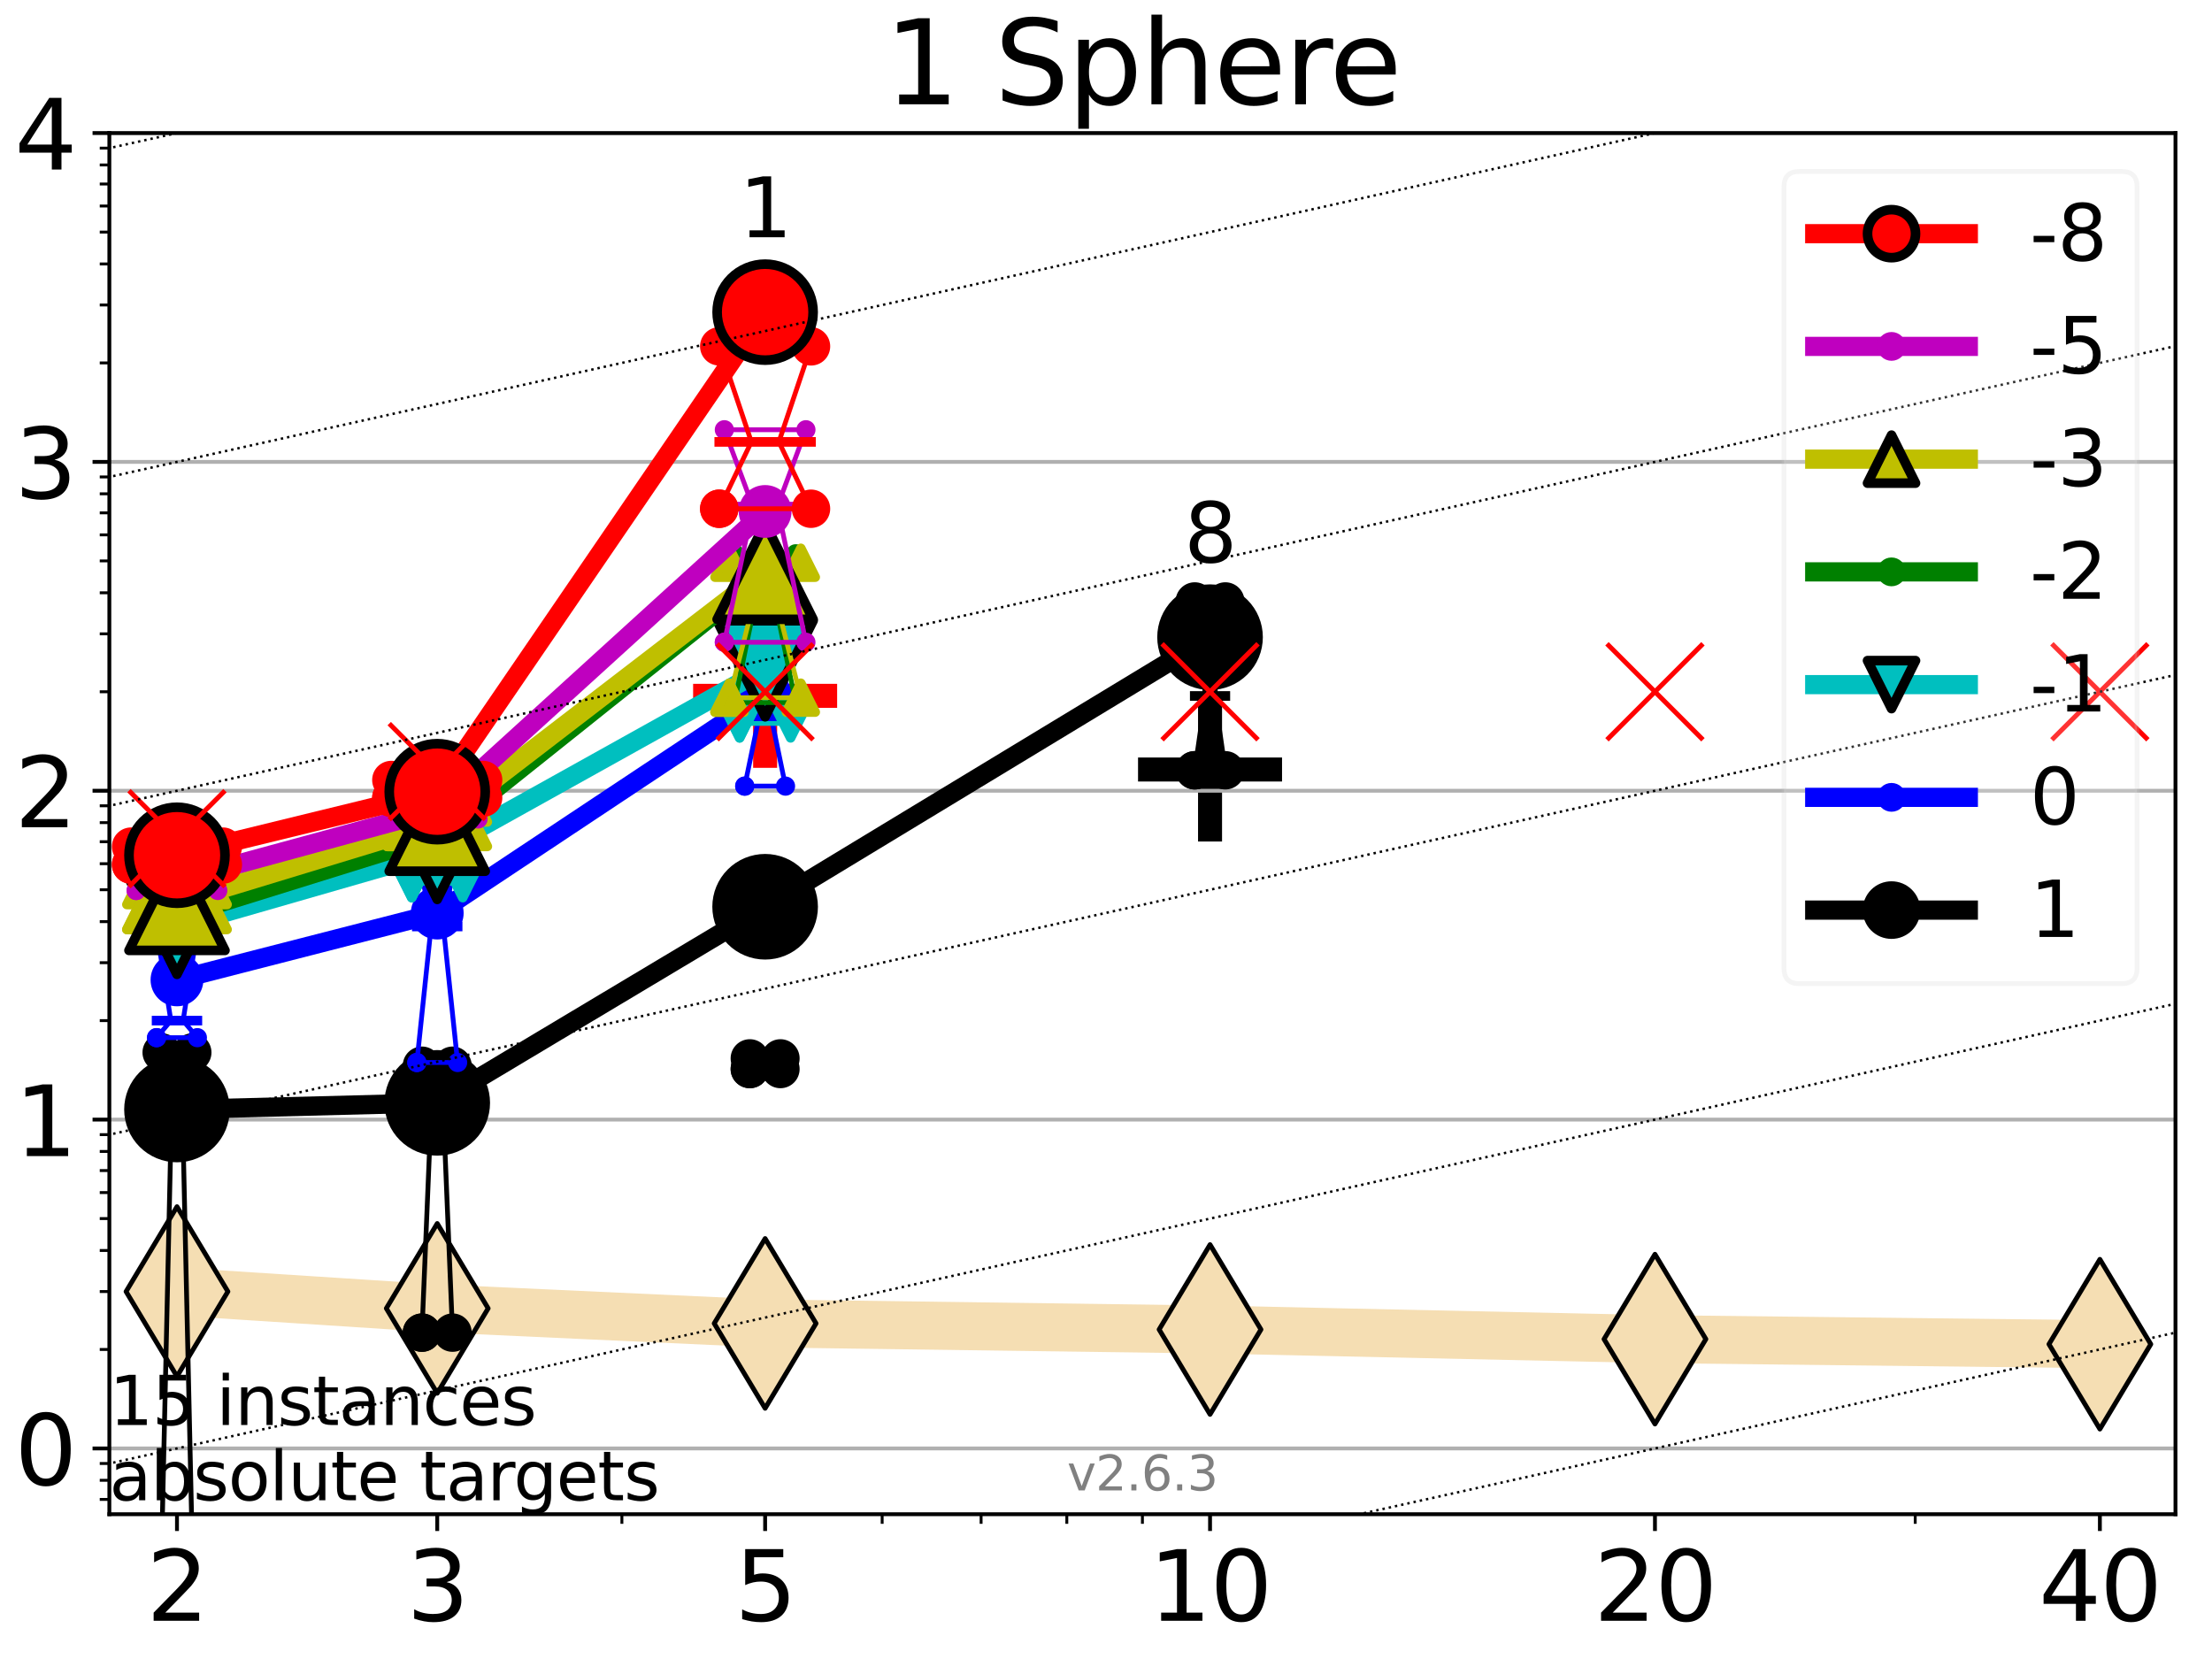 <?xml version="1.0" encoding="utf-8" standalone="no"?>
<!DOCTYPE svg PUBLIC "-//W3C//DTD SVG 1.1//EN"
  "http://www.w3.org/Graphics/SVG/1.1/DTD/svg11.dtd">
<svg xmlns:xlink="http://www.w3.org/1999/xlink" width="460.8pt" height="345.6pt" viewBox="0 0 460.8 345.6" xmlns="http://www.w3.org/2000/svg" version="1.1">
 <defs>
  <style type="text/css">*{stroke-linejoin: round; stroke-linecap: butt}</style>
 </defs>
 <g id="figure_1">
  <g id="patch_1">
   <path d="M 0 345.6 
L 460.8 345.6 
L 460.8 0 
L 0 0 
z
" style="fill: #ffffff"/>
  </g>
  <g id="axes_1">
   <g id="patch_2">
    <path d="M 22.78 315.44 
L 453.192 315.44 
L 453.192 27.72 
L 22.78 27.72 
z
" style="fill: #ffffff"/>
   </g>
   <g id="line2d_1">
    <path d="M 36.868 269.054 
L 91.085 272.558 
L 159.39 275.693 
L 252.074 276.959 
L 344.758 278.965 
L 437.443 280.022 
" clip-path="url(#pd0eae13a33)" style="fill: none; stroke: #f5deb3; stroke-width: 10; stroke-linecap: square"/>
    <defs>
     <path id="m87662fe585" d="M -0 17.678 
L 10.607 0 
L 0 -17.678 
L -10.607 -0 
z
" style="stroke: #000000; stroke-linejoin: miter"/>
    </defs>
    <g clip-path="url(#pd0eae13a33)">
     <use xlink:href="#m87662fe585" x="36.868" y="269.054" style="fill: #f5deb3; stroke: #000000; stroke-linejoin: miter"/>
     <use xlink:href="#m87662fe585" x="91.085" y="272.558" style="fill: #f5deb3; stroke: #000000; stroke-linejoin: miter"/>
     <use xlink:href="#m87662fe585" x="159.39" y="275.693" style="fill: #f5deb3; stroke: #000000; stroke-linejoin: miter"/>
     <use xlink:href="#m87662fe585" x="252.074" y="276.959" style="fill: #f5deb3; stroke: #000000; stroke-linejoin: miter"/>
     <use xlink:href="#m87662fe585" x="344.758" y="278.965" style="fill: #f5deb3; stroke: #000000; stroke-linejoin: miter"/>
     <use xlink:href="#m87662fe585" x="437.443" y="280.022" style="fill: #f5deb3; stroke: #000000; stroke-linejoin: miter"/>
    </g>
   </g>
   <g id="line2d_2">
    <defs>
     <path id="m593cc1ffbd" d="M -15 0 
L 15 0 
M 0 15 
L 0 -15 
" style="stroke: #000000; stroke-width: 5"/>
    </defs>
    <g clip-path="url(#pd0eae13a33)">
     <use xlink:href="#m593cc1ffbd" x="252.074" y="160.301" style="stroke: #000000; stroke-width: 5"/>
    </g>
   </g>
   <g id="line2d_3">
    <defs>
     <path id="m3e791b644c" d="M -15 0 
L 15 0 
M 0 15 
L 0 -15 
" style="stroke: #ff0000; stroke-width: 5"/>
    </defs>
    <g clip-path="url(#pd0eae13a33)">
     <use xlink:href="#m3e791b644c" x="159.39" y="144.952" style="fill: #ff0000; stroke: #ff0000; stroke-width: 5"/>
    </g>
   </g>
   <g id="matplotlib.axis_1">
    <g id="xtick_1">
     <g id="line2d_4">
      <defs>
       <path id="mf32710b92b" d="M 0 0 
L 0 3.5 
" style="stroke: #000000; stroke-width: 0.8"/>
      </defs>
      <g>
       <use xlink:href="#mf32710b92b" x="36.868" y="315.44" style="stroke: #000000; stroke-width: 0.8"/>
      </g>
     </g>
     <g id="text_1">
      <!-- 2 -->
      <g transform="translate(30.506 337.637) scale(0.2 -0.2)">
       <defs>
        <path id="DejaVuSans-32" d="M 1228 531 
L 3431 531 
L 3431 0 
L 469 0 
L 469 531 
Q 828 903 1448 1529 
Q 2069 2156 2228 2338 
Q 2531 2678 2651 2914 
Q 2772 3150 2772 3378 
Q 2772 3750 2511 3984 
Q 2250 4219 1831 4219 
Q 1534 4219 1204 4116 
Q 875 4013 500 3803 
L 500 4441 
Q 881 4594 1212 4672 
Q 1544 4750 1819 4750 
Q 2544 4750 2975 4387 
Q 3406 4025 3406 3419 
Q 3406 3131 3298 2873 
Q 3191 2616 2906 2266 
Q 2828 2175 2409 1742 
Q 1991 1309 1228 531 
z
" transform="scale(0.016)"/>
       </defs>
       <use xlink:href="#DejaVuSans-32"/>
      </g>
     </g>
    </g>
    <g id="xtick_2">
     <g id="line2d_5">
      <g>
       <use xlink:href="#mf32710b92b" x="91.085" y="315.44" style="stroke: #000000; stroke-width: 0.8"/>
      </g>
     </g>
     <g id="text_2">
      <!-- 3 -->
      <g transform="translate(84.723 337.637) scale(0.2 -0.2)">
       <defs>
        <path id="DejaVuSans-33" d="M 2597 2516 
Q 3050 2419 3304 2112 
Q 3559 1806 3559 1356 
Q 3559 666 3084 287 
Q 2609 -91 1734 -91 
Q 1441 -91 1130 -33 
Q 819 25 488 141 
L 488 750 
Q 750 597 1062 519 
Q 1375 441 1716 441 
Q 2309 441 2620 675 
Q 2931 909 2931 1356 
Q 2931 1769 2642 2001 
Q 2353 2234 1838 2234 
L 1294 2234 
L 1294 2753 
L 1863 2753 
Q 2328 2753 2575 2939 
Q 2822 3125 2822 3475 
Q 2822 3834 2567 4026 
Q 2313 4219 1838 4219 
Q 1578 4219 1281 4162 
Q 984 4106 628 3988 
L 628 4550 
Q 988 4650 1302 4700 
Q 1616 4750 1894 4750 
Q 2613 4750 3031 4423 
Q 3450 4097 3450 3541 
Q 3450 3153 3228 2886 
Q 3006 2619 2597 2516 
z
" transform="scale(0.016)"/>
       </defs>
       <use xlink:href="#DejaVuSans-33"/>
      </g>
     </g>
    </g>
    <g id="xtick_3">
     <g id="line2d_6">
      <g>
       <use xlink:href="#mf32710b92b" x="159.39" y="315.44" style="stroke: #000000; stroke-width: 0.8"/>
      </g>
     </g>
     <g id="text_3">
      <!-- 5 -->
      <g transform="translate(153.028 337.637) scale(0.2 -0.2)">
       <defs>
        <path id="DejaVuSans-35" d="M 691 4666 
L 3169 4666 
L 3169 4134 
L 1269 4134 
L 1269 2991 
Q 1406 3038 1543 3061 
Q 1681 3084 1819 3084 
Q 2600 3084 3056 2656 
Q 3513 2228 3513 1497 
Q 3513 744 3044 326 
Q 2575 -91 1722 -91 
Q 1428 -91 1123 -41 
Q 819 9 494 109 
L 494 744 
Q 775 591 1075 516 
Q 1375 441 1709 441 
Q 2250 441 2565 725 
Q 2881 1009 2881 1497 
Q 2881 1984 2565 2268 
Q 2250 2553 1709 2553 
Q 1456 2553 1204 2497 
Q 953 2441 691 2322 
L 691 4666 
z
" transform="scale(0.016)"/>
       </defs>
       <use xlink:href="#DejaVuSans-35"/>
      </g>
     </g>
    </g>
    <g id="xtick_4">
     <g id="line2d_7">
      <g>
       <use xlink:href="#mf32710b92b" x="252.074" y="315.44" style="stroke: #000000; stroke-width: 0.8"/>
      </g>
     </g>
     <g id="text_4">
      <!-- 10 -->
      <g transform="translate(239.349 337.637) scale(0.2 -0.2)">
       <defs>
        <path id="DejaVuSans-31" d="M 794 531 
L 1825 531 
L 1825 4091 
L 703 3866 
L 703 4441 
L 1819 4666 
L 2450 4666 
L 2450 531 
L 3481 531 
L 3481 0 
L 794 0 
L 794 531 
z
" transform="scale(0.016)"/>
        <path id="DejaVuSans-30" d="M 2034 4250 
Q 1547 4250 1301 3770 
Q 1056 3291 1056 2328 
Q 1056 1369 1301 889 
Q 1547 409 2034 409 
Q 2525 409 2770 889 
Q 3016 1369 3016 2328 
Q 3016 3291 2770 3770 
Q 2525 4250 2034 4250 
z
M 2034 4750 
Q 2819 4750 3233 4129 
Q 3647 3509 3647 2328 
Q 3647 1150 3233 529 
Q 2819 -91 2034 -91 
Q 1250 -91 836 529 
Q 422 1150 422 2328 
Q 422 3509 836 4129 
Q 1250 4750 2034 4750 
z
" transform="scale(0.016)"/>
       </defs>
       <use xlink:href="#DejaVuSans-31"/>
       <use xlink:href="#DejaVuSans-30" x="63.623"/>
      </g>
     </g>
    </g>
    <g id="xtick_5">
     <g id="line2d_8">
      <g>
       <use xlink:href="#mf32710b92b" x="344.758" y="315.44" style="stroke: #000000; stroke-width: 0.8"/>
      </g>
     </g>
     <g id="text_5">
      <!-- 20 -->
      <g transform="translate(332.033 337.637) scale(0.2 -0.2)">
       <use xlink:href="#DejaVuSans-32"/>
       <use xlink:href="#DejaVuSans-30" x="63.623"/>
      </g>
     </g>
    </g>
    <g id="xtick_6">
     <g id="line2d_9">
      <g>
       <use xlink:href="#mf32710b92b" x="437.443" y="315.44" style="stroke: #000000; stroke-width: 0.8"/>
      </g>
     </g>
     <g id="text_6">
      <!-- 40 -->
      <g transform="translate(424.718 337.637) scale(0.2 -0.2)">
       <defs>
        <path id="DejaVuSans-34" d="M 2419 4116 
L 825 1625 
L 2419 1625 
L 2419 4116 
z
M 2253 4666 
L 3047 4666 
L 3047 1625 
L 3713 1625 
L 3713 1100 
L 3047 1100 
L 3047 0 
L 2419 0 
L 2419 1100 
L 313 1100 
L 313 1709 
L 2253 4666 
z
" transform="scale(0.016)"/>
       </defs>
       <use xlink:href="#DejaVuSans-34"/>
       <use xlink:href="#DejaVuSans-30" x="63.623"/>
      </g>
     </g>
    </g>
    <g id="xtick_7">
     <g id="line2d_10">
      <defs>
       <path id="m8ae7893ad1" d="M 0 0 
L 0 2 
" style="stroke: #000000; stroke-width: 0.6"/>
      </defs>
      <g>
       <use xlink:href="#m8ae7893ad1" x="129.552" y="315.44" style="stroke: #000000; stroke-width: 0.6"/>
      </g>
     </g>
    </g>
    <g id="xtick_8">
     <g id="line2d_11">
      <g>
       <use xlink:href="#m8ae7893ad1" x="183.769" y="315.44" style="stroke: #000000; stroke-width: 0.6"/>
      </g>
     </g>
    </g>
    <g id="xtick_9">
     <g id="line2d_12">
      <g>
       <use xlink:href="#m8ae7893ad1" x="204.381" y="315.44" style="stroke: #000000; stroke-width: 0.6"/>
      </g>
     </g>
    </g>
    <g id="xtick_10">
     <g id="line2d_13">
      <g>
       <use xlink:href="#m8ae7893ad1" x="222.237" y="315.44" style="stroke: #000000; stroke-width: 0.6"/>
      </g>
     </g>
    </g>
    <g id="xtick_11">
     <g id="line2d_14">
      <g>
       <use xlink:href="#m8ae7893ad1" x="237.986" y="315.44" style="stroke: #000000; stroke-width: 0.6"/>
      </g>
     </g>
    </g>
    <g id="xtick_12">
     <g id="line2d_15">
      <g>
       <use xlink:href="#m8ae7893ad1" x="398.975" y="315.44" style="stroke: #000000; stroke-width: 0.6"/>
      </g>
     </g>
    </g>
   </g>
   <g id="matplotlib.axis_2">
    <g id="ytick_1">
     <g id="line2d_16">
      <path d="M 22.78 301.739 
L 453.192 301.739 
" clip-path="url(#pd0eae13a33)" style="fill: none; stroke: #b0b0b0; stroke-width: 0.8; stroke-linecap: square"/>
     </g>
     <g id="line2d_17">
      <defs>
       <path id="m87281435a8" d="M 0 0 
L -3.5 0 
" style="stroke: #000000; stroke-width: 0.8"/>
      </defs>
      <g>
       <use xlink:href="#m87281435a8" x="22.78" y="301.739" style="stroke: #000000; stroke-width: 0.8"/>
      </g>
     </g>
     <g id="text_7">
      <!-- 0 -->
      <g transform="translate(3.055 309.337) scale(0.2 -0.2)">
       <use xlink:href="#DejaVuSans-30"/>
      </g>
     </g>
    </g>
    <g id="ytick_2">
     <g id="line2d_18">
      <path d="M 22.78 233.234 
L 453.192 233.234 
" clip-path="url(#pd0eae13a33)" style="fill: none; stroke: #b0b0b0; stroke-width: 0.8; stroke-linecap: square"/>
     </g>
     <g id="line2d_19">
      <g>
       <use xlink:href="#m87281435a8" x="22.78" y="233.234" style="stroke: #000000; stroke-width: 0.8"/>
      </g>
     </g>
     <g id="text_8">
      <!-- 1 -->
      <g transform="translate(3.055 240.833) scale(0.2 -0.2)">
       <use xlink:href="#DejaVuSans-31"/>
      </g>
     </g>
    </g>
    <g id="ytick_3">
     <g id="line2d_20">
      <path d="M 22.78 164.73 
L 453.192 164.73 
" clip-path="url(#pd0eae13a33)" style="fill: none; stroke: #b0b0b0; stroke-width: 0.8; stroke-linecap: square"/>
     </g>
     <g id="line2d_21">
      <g>
       <use xlink:href="#m87281435a8" x="22.78" y="164.73" style="stroke: #000000; stroke-width: 0.8"/>
      </g>
     </g>
     <g id="text_9">
      <!-- 2 -->
      <g transform="translate(3.055 172.328) scale(0.2 -0.2)">
       <use xlink:href="#DejaVuSans-32"/>
      </g>
     </g>
    </g>
    <g id="ytick_4">
     <g id="line2d_22">
      <path d="M 22.78 96.225 
L 453.192 96.225 
" clip-path="url(#pd0eae13a33)" style="fill: none; stroke: #b0b0b0; stroke-width: 0.8; stroke-linecap: square"/>
     </g>
     <g id="line2d_23">
      <g>
       <use xlink:href="#m87281435a8" x="22.78" y="96.225" style="stroke: #000000; stroke-width: 0.8"/>
      </g>
     </g>
     <g id="text_10">
      <!-- 3 -->
      <g transform="translate(3.055 103.823) scale(0.2 -0.2)">
       <use xlink:href="#DejaVuSans-33"/>
      </g>
     </g>
    </g>
    <g id="ytick_5">
     <g id="line2d_24">
      <path d="M 22.78 27.72 
L 453.192 27.72 
" clip-path="url(#pd0eae13a33)" style="fill: none; stroke: #b0b0b0; stroke-width: 0.8; stroke-linecap: square"/>
     </g>
     <g id="line2d_25">
      <g>
       <use xlink:href="#m87281435a8" x="22.78" y="27.72" style="stroke: #000000; stroke-width: 0.8"/>
      </g>
     </g>
     <g id="text_11">
      <!-- 4 -->
      <g transform="translate(3.055 35.318) scale(0.2 -0.2)">
       <use xlink:href="#DejaVuSans-34"/>
      </g>
     </g>
    </g>
    <g id="ytick_6">
     <g id="line2d_26">
      <defs>
       <path id="mf4acbc51f3" d="M 0 0 
L -2 0 
" style="stroke: #000000; stroke-width: 0.6"/>
      </defs>
      <g>
       <use xlink:href="#mf4acbc51f3" x="22.78" y="312.351" style="stroke: #000000; stroke-width: 0.6"/>
      </g>
     </g>
    </g>
    <g id="ytick_7">
     <g id="line2d_27">
      <g>
       <use xlink:href="#mf4acbc51f3" x="22.78" y="308.378" style="stroke: #000000; stroke-width: 0.6"/>
      </g>
     </g>
    </g>
    <g id="ytick_8">
     <g id="line2d_28">
      <g>
       <use xlink:href="#mf4acbc51f3" x="22.78" y="304.874" style="stroke: #000000; stroke-width: 0.6"/>
      </g>
     </g>
    </g>
    <g id="ytick_9">
     <g id="line2d_29">
      <g>
       <use xlink:href="#mf4acbc51f3" x="22.78" y="281.117" style="stroke: #000000; stroke-width: 0.6"/>
      </g>
     </g>
    </g>
    <g id="ytick_10">
     <g id="line2d_30">
      <g>
       <use xlink:href="#mf4acbc51f3" x="22.78" y="269.054" style="stroke: #000000; stroke-width: 0.6"/>
      </g>
     </g>
    </g>
    <g id="ytick_11">
     <g id="line2d_31">
      <g>
       <use xlink:href="#mf4acbc51f3" x="22.78" y="260.495" style="stroke: #000000; stroke-width: 0.6"/>
      </g>
     </g>
    </g>
    <g id="ytick_12">
     <g id="line2d_32">
      <g>
       <use xlink:href="#mf4acbc51f3" x="22.78" y="253.856" style="stroke: #000000; stroke-width: 0.6"/>
      </g>
     </g>
    </g>
    <g id="ytick_13">
     <g id="line2d_33">
      <g>
       <use xlink:href="#mf4acbc51f3" x="22.78" y="248.432" style="stroke: #000000; stroke-width: 0.6"/>
      </g>
     </g>
    </g>
    <g id="ytick_14">
     <g id="line2d_34">
      <g>
       <use xlink:href="#mf4acbc51f3" x="22.78" y="243.846" style="stroke: #000000; stroke-width: 0.6"/>
      </g>
     </g>
    </g>
    <g id="ytick_15">
     <g id="line2d_35">
      <g>
       <use xlink:href="#mf4acbc51f3" x="22.78" y="239.873" style="stroke: #000000; stroke-width: 0.6"/>
      </g>
     </g>
    </g>
    <g id="ytick_16">
     <g id="line2d_36">
      <g>
       <use xlink:href="#mf4acbc51f3" x="22.78" y="236.369" style="stroke: #000000; stroke-width: 0.6"/>
      </g>
     </g>
    </g>
    <g id="ytick_17">
     <g id="line2d_37">
      <g>
       <use xlink:href="#mf4acbc51f3" x="22.78" y="212.612" style="stroke: #000000; stroke-width: 0.6"/>
      </g>
     </g>
    </g>
    <g id="ytick_18">
     <g id="line2d_38">
      <g>
       <use xlink:href="#mf4acbc51f3" x="22.78" y="200.549" style="stroke: #000000; stroke-width: 0.6"/>
      </g>
     </g>
    </g>
    <g id="ytick_19">
     <g id="line2d_39">
      <g>
       <use xlink:href="#mf4acbc51f3" x="22.78" y="191.99" style="stroke: #000000; stroke-width: 0.6"/>
      </g>
     </g>
    </g>
    <g id="ytick_20">
     <g id="line2d_40">
      <g>
       <use xlink:href="#mf4acbc51f3" x="22.78" y="185.352" style="stroke: #000000; stroke-width: 0.6"/>
      </g>
     </g>
    </g>
    <g id="ytick_21">
     <g id="line2d_41">
      <g>
       <use xlink:href="#mf4acbc51f3" x="22.78" y="179.927" style="stroke: #000000; stroke-width: 0.6"/>
      </g>
     </g>
    </g>
    <g id="ytick_22">
     <g id="line2d_42">
      <g>
       <use xlink:href="#mf4acbc51f3" x="22.78" y="175.341" style="stroke: #000000; stroke-width: 0.6"/>
      </g>
     </g>
    </g>
    <g id="ytick_23">
     <g id="line2d_43">
      <g>
       <use xlink:href="#mf4acbc51f3" x="22.78" y="171.368" style="stroke: #000000; stroke-width: 0.6"/>
      </g>
     </g>
    </g>
    <g id="ytick_24">
     <g id="line2d_44">
      <g>
       <use xlink:href="#mf4acbc51f3" x="22.78" y="167.864" style="stroke: #000000; stroke-width: 0.6"/>
      </g>
     </g>
    </g>
    <g id="ytick_25">
     <g id="line2d_45">
      <g>
       <use xlink:href="#mf4acbc51f3" x="22.78" y="144.108" style="stroke: #000000; stroke-width: 0.6"/>
      </g>
     </g>
    </g>
    <g id="ytick_26">
     <g id="line2d_46">
      <g>
       <use xlink:href="#mf4acbc51f3" x="22.78" y="132.044" style="stroke: #000000; stroke-width: 0.6"/>
      </g>
     </g>
    </g>
    <g id="ytick_27">
     <g id="line2d_47">
      <g>
       <use xlink:href="#mf4acbc51f3" x="22.78" y="123.486" style="stroke: #000000; stroke-width: 0.6"/>
      </g>
     </g>
    </g>
    <g id="ytick_28">
     <g id="line2d_48">
      <g>
       <use xlink:href="#mf4acbc51f3" x="22.78" y="116.847" style="stroke: #000000; stroke-width: 0.6"/>
      </g>
     </g>
    </g>
    <g id="ytick_29">
     <g id="line2d_49">
      <g>
       <use xlink:href="#mf4acbc51f3" x="22.78" y="111.422" style="stroke: #000000; stroke-width: 0.6"/>
      </g>
     </g>
    </g>
    <g id="ytick_30">
     <g id="line2d_50">
      <g>
       <use xlink:href="#mf4acbc51f3" x="22.78" y="106.836" style="stroke: #000000; stroke-width: 0.6"/>
      </g>
     </g>
    </g>
    <g id="ytick_31">
     <g id="line2d_51">
      <g>
       <use xlink:href="#mf4acbc51f3" x="22.78" y="102.864" style="stroke: #000000; stroke-width: 0.6"/>
      </g>
     </g>
    </g>
    <g id="ytick_32">
     <g id="line2d_52">
      <g>
       <use xlink:href="#mf4acbc51f3" x="22.78" y="99.359" style="stroke: #000000; stroke-width: 0.6"/>
      </g>
     </g>
    </g>
    <g id="ytick_33">
     <g id="line2d_53">
      <g>
       <use xlink:href="#mf4acbc51f3" x="22.78" y="75.603" style="stroke: #000000; stroke-width: 0.6"/>
      </g>
     </g>
    </g>
    <g id="ytick_34">
     <g id="line2d_54">
      <g>
       <use xlink:href="#mf4acbc51f3" x="22.78" y="63.54" style="stroke: #000000; stroke-width: 0.6"/>
      </g>
     </g>
    </g>
    <g id="ytick_35">
     <g id="line2d_55">
      <g>
       <use xlink:href="#mf4acbc51f3" x="22.78" y="54.981" style="stroke: #000000; stroke-width: 0.6"/>
      </g>
     </g>
    </g>
    <g id="ytick_36">
     <g id="line2d_56">
      <g>
       <use xlink:href="#mf4acbc51f3" x="22.78" y="48.342" style="stroke: #000000; stroke-width: 0.6"/>
      </g>
     </g>
    </g>
    <g id="ytick_37">
     <g id="line2d_57">
      <g>
       <use xlink:href="#mf4acbc51f3" x="22.78" y="42.918" style="stroke: #000000; stroke-width: 0.6"/>
      </g>
     </g>
    </g>
    <g id="ytick_38">
     <g id="line2d_58">
      <g>
       <use xlink:href="#mf4acbc51f3" x="22.78" y="38.332" style="stroke: #000000; stroke-width: 0.6"/>
      </g>
     </g>
    </g>
    <g id="ytick_39">
     <g id="line2d_59">
      <g>
       <use xlink:href="#mf4acbc51f3" x="22.78" y="34.359" style="stroke: #000000; stroke-width: 0.6"/>
      </g>
     </g>
    </g>
    <g id="ytick_40">
     <g id="line2d_60">
      <g>
       <use xlink:href="#mf4acbc51f3" x="22.78" y="30.855" style="stroke: #000000; stroke-width: 0.6"/>
      </g>
     </g>
    </g>
   </g>
   <g id="line2d_61">
    <path d="M 33.682 322.361 
L 35.912 223.224 
L 33.682 219.251 
L 40.054 219.251 
L 37.824 223.224 
L 40.054 322.361 
L 33.682 322.361 
" clip-path="url(#pd0eae13a33)" style="fill: none; stroke: #000000; stroke-linecap: square"/>
   </g>
   <g id="line2d_62">
    <path d="M 33.682 322.361 
L 40.054 322.361 
L 40.054 219.251 
L 33.682 219.251 
L 33.682 322.361 
" clip-path="url(#pd0eae13a33)" style="fill: none"/>
    <defs>
     <path id="ma95a200142" d="M 0 3 
C 0.796 3 1.559 2.684 2.121 2.121 
C 2.684 1.559 3 0.796 3 0 
C 3 -0.796 2.684 -1.559 2.121 -2.121 
C 1.559 -2.684 0.796 -3 0 -3 
C -0.796 -3 -1.559 -2.684 -2.121 -2.121 
C -2.684 -1.559 -3 -0.796 -3 0 
C -3 0.796 -2.684 1.559 -2.121 2.121 
C -1.559 2.684 -0.796 3 0 3 
z
" style="stroke: #000000; stroke-width: 2"/>
    </defs>
    <g clip-path="url(#pd0eae13a33)">
     <use xlink:href="#ma95a200142" x="33.682" y="322.361" style="stroke: #000000; stroke-width: 2"/>
     <use xlink:href="#ma95a200142" x="40.054" y="322.361" style="stroke: #000000; stroke-width: 2"/>
     <use xlink:href="#ma95a200142" x="40.054" y="219.251" style="stroke: #000000; stroke-width: 2"/>
     <use xlink:href="#ma95a200142" x="33.682" y="219.251" style="stroke: #000000; stroke-width: 2"/>
     <use xlink:href="#ma95a200142" x="33.682" y="322.361" style="stroke: #000000; stroke-width: 2"/>
    </g>
   </g>
   <g id="line2d_63">
    <path d="M 33.682 223.224 
L 40.054 223.224 
" clip-path="url(#pd0eae13a33)" style="fill: none; stroke: #000000; stroke-width: 2; stroke-linecap: square"/>
   </g>
   <g id="line2d_64">
    <path d="M 87.899 277.613 
L 90.129 223.941 
L 87.899 222.009 
L 94.271 222.009 
L 92.041 223.941 
L 94.271 277.613 
L 87.899 277.613 
" clip-path="url(#pd0eae13a33)" style="fill: none; stroke: #000000; stroke-linecap: square"/>
   </g>
   <g id="line2d_65">
    <path d="M 87.899 277.613 
L 94.271 277.613 
L 94.271 222.009 
L 87.899 222.009 
L 87.899 277.613 
" clip-path="url(#pd0eae13a33)" style="fill: none"/>
    <g clip-path="url(#pd0eae13a33)">
     <use xlink:href="#ma95a200142" x="87.899" y="277.613" style="stroke: #000000; stroke-width: 2"/>
     <use xlink:href="#ma95a200142" x="94.271" y="277.613" style="stroke: #000000; stroke-width: 2"/>
     <use xlink:href="#ma95a200142" x="94.271" y="222.009" style="stroke: #000000; stroke-width: 2"/>
     <use xlink:href="#ma95a200142" x="87.899" y="222.009" style="stroke: #000000; stroke-width: 2"/>
     <use xlink:href="#ma95a200142" x="87.899" y="277.613" style="stroke: #000000; stroke-width: 2"/>
    </g>
   </g>
   <g id="line2d_66">
    <path d="M 87.899 223.941 
L 94.271 223.941 
" clip-path="url(#pd0eae13a33)" style="fill: none; stroke: #000000; stroke-width: 2; stroke-linecap: square"/>
   </g>
   <g id="line2d_67">
    <path d="M 156.204 222.697 
L 158.434 221.571 
L 156.204 220.485 
L 162.576 220.485 
L 160.346 221.571 
L 162.576 222.697 
L 156.204 222.697 
" clip-path="url(#pd0eae13a33)" style="fill: none; stroke: #000000; stroke-linecap: square"/>
   </g>
   <g id="line2d_68">
    <path d="M 156.204 222.697 
L 162.576 222.697 
L 162.576 220.485 
L 156.204 220.485 
L 156.204 222.697 
" clip-path="url(#pd0eae13a33)" style="fill: none"/>
    <g clip-path="url(#pd0eae13a33)">
     <use xlink:href="#ma95a200142" x="156.204" y="222.697" style="stroke: #000000; stroke-width: 2"/>
     <use xlink:href="#ma95a200142" x="162.576" y="222.697" style="stroke: #000000; stroke-width: 2"/>
     <use xlink:href="#ma95a200142" x="162.576" y="220.485" style="stroke: #000000; stroke-width: 2"/>
     <use xlink:href="#ma95a200142" x="156.204" y="220.485" style="stroke: #000000; stroke-width: 2"/>
     <use xlink:href="#ma95a200142" x="156.204" y="222.697" style="stroke: #000000; stroke-width: 2"/>
    </g>
   </g>
   <g id="line2d_69">
    <path d="M 156.204 221.571 
L 162.576 221.571 
" clip-path="url(#pd0eae13a33)" style="fill: none; stroke: #000000; stroke-width: 2; stroke-linecap: square"/>
   </g>
   <g id="line2d_70">
    <path d="M 248.888 160.462 
L 251.118 144.983 
L 248.888 125.297 
L 255.26 125.297 
L 253.03 144.983 
L 255.26 160.462 
L 248.888 160.462 
" clip-path="url(#pd0eae13a33)" style="fill: none; stroke: #000000; stroke-linecap: square"/>
   </g>
   <g id="line2d_71">
    <path d="M 248.888 160.462 
L 255.26 160.462 
L 255.26 125.297 
L 248.888 125.297 
L 248.888 160.462 
" clip-path="url(#pd0eae13a33)" style="fill: none"/>
    <g clip-path="url(#pd0eae13a33)">
     <use xlink:href="#ma95a200142" x="248.888" y="160.462" style="stroke: #000000; stroke-width: 2"/>
     <use xlink:href="#ma95a200142" x="255.26" y="160.462" style="stroke: #000000; stroke-width: 2"/>
     <use xlink:href="#ma95a200142" x="255.26" y="125.297" style="stroke: #000000; stroke-width: 2"/>
     <use xlink:href="#ma95a200142" x="248.888" y="125.297" style="stroke: #000000; stroke-width: 2"/>
     <use xlink:href="#ma95a200142" x="248.888" y="160.462" style="stroke: #000000; stroke-width: 2"/>
    </g>
   </g>
   <g id="line2d_72">
    <path d="M 248.888 144.983 
L 255.26 144.983 
" clip-path="url(#pd0eae13a33)" style="fill: none; stroke: #000000; stroke-width: 2; stroke-linecap: square"/>
   </g>
   <g id="line2d_73">
    <path d="M 36.868 231.129 
L 91.085 229.745 
" clip-path="url(#pd0eae13a33)" style="fill: none; stroke: #000000; stroke-width: 4; stroke-linecap: square"/>
   </g>
   <g id="line2d_74">
    <path d="M 91.085 229.745 
L 159.39 188.894 
" clip-path="url(#pd0eae13a33)" style="fill: none; stroke: #000000; stroke-width: 4; stroke-linecap: square"/>
   </g>
   <g id="line2d_75">
    <path d="M 159.39 188.894 
L 252.074 132.734 
" clip-path="url(#pd0eae13a33)" style="fill: none; stroke: #000000; stroke-width: 4; stroke-linecap: square"/>
   </g>
   <g id="line2d_76">
    <path d="M 36.868 231.129 
L 91.085 229.745 
L 159.39 188.894 
L 252.074 132.734 
" clip-path="url(#pd0eae13a33)" style="fill: none"/>
    <defs>
     <path id="m817611e3fa" d="M 0 10 
C 2.652 10 5.196 8.946 7.071 7.071 
C 8.946 5.196 10 2.652 10 0 
C 10 -2.652 8.946 -5.196 7.071 -7.071 
C 5.196 -8.946 2.652 -10 0 -10 
C -2.652 -10 -5.196 -8.946 -7.071 -7.071 
C -8.946 -5.196 -10 -2.652 -10 0 
C -10 2.652 -8.946 5.196 -7.071 7.071 
C -5.196 8.946 -2.652 10 0 10 
z
" style="stroke: #000000; stroke-width: 2"/>
    </defs>
    <g clip-path="url(#pd0eae13a33)">
     <use xlink:href="#m817611e3fa" x="36.868" y="231.129" style="stroke: #000000; stroke-width: 2"/>
     <use xlink:href="#m817611e3fa" x="91.085" y="229.745" style="stroke: #000000; stroke-width: 2"/>
     <use xlink:href="#m817611e3fa" x="159.39" y="188.894" style="stroke: #000000; stroke-width: 2"/>
     <use xlink:href="#m817611e3fa" x="252.074" y="132.734" style="stroke: #000000; stroke-width: 2"/>
    </g>
   </g>
   <g id="line2d_77">
    <path d="M 32.62 216.163 
L 35.594 212.612 
L 32.62 193.713 
L 41.116 193.713 
L 38.143 212.612 
L 41.116 216.163 
L 32.62 216.163 
" clip-path="url(#pd0eae13a33)" style="fill: none; stroke: #0000ff; stroke-linecap: square"/>
   </g>
   <g id="line2d_78">
    <path d="M 32.62 216.163 
L 41.116 216.163 
L 41.116 193.713 
L 32.62 193.713 
L 32.62 216.163 
" clip-path="url(#pd0eae13a33)" style="fill: none"/>
    <defs>
     <path id="m921447d4c7" d="M 0 1.5 
C 0.398 1.5 0.779 1.342 1.061 1.061 
C 1.342 0.779 1.5 0.398 1.5 0 
C 1.5 -0.398 1.342 -0.779 1.061 -1.061 
C 0.779 -1.342 0.398 -1.5 0 -1.5 
C -0.398 -1.5 -0.779 -1.342 -1.061 -1.061 
C -1.342 -0.779 -1.5 -0.398 -1.5 0 
C -1.5 0.398 -1.342 0.779 -1.061 1.061 
C -0.779 1.342 -0.398 1.5 0 1.5 
z
" style="stroke: #0000ff"/>
    </defs>
    <g clip-path="url(#pd0eae13a33)">
     <use xlink:href="#m921447d4c7" x="32.62" y="216.163" style="fill: #0000ff; stroke: #0000ff"/>
     <use xlink:href="#m921447d4c7" x="41.116" y="216.163" style="fill: #0000ff; stroke: #0000ff"/>
     <use xlink:href="#m921447d4c7" x="41.116" y="193.713" style="fill: #0000ff; stroke: #0000ff"/>
     <use xlink:href="#m921447d4c7" x="32.62" y="193.713" style="fill: #0000ff; stroke: #0000ff"/>
     <use xlink:href="#m921447d4c7" x="32.62" y="216.163" style="fill: #0000ff; stroke: #0000ff"/>
    </g>
   </g>
   <g id="line2d_79">
    <path d="M 32.62 212.612 
L 41.116 212.612 
" clip-path="url(#pd0eae13a33)" style="fill: none; stroke: #0000ff; stroke-width: 2; stroke-linecap: square"/>
   </g>
   <g id="line2d_80">
    <path d="M 86.837 221.337 
L 89.811 192.999 
L 86.837 175.733 
L 95.333 175.733 
L 92.359 192.999 
L 95.333 221.337 
L 86.837 221.337 
" clip-path="url(#pd0eae13a33)" style="fill: none; stroke: #0000ff; stroke-linecap: square"/>
   </g>
   <g id="line2d_81">
    <path d="M 86.837 221.337 
L 95.333 221.337 
L 95.333 175.733 
L 86.837 175.733 
L 86.837 221.337 
" clip-path="url(#pd0eae13a33)" style="fill: none"/>
    <g clip-path="url(#pd0eae13a33)">
     <use xlink:href="#m921447d4c7" x="86.837" y="221.337" style="fill: #0000ff; stroke: #0000ff"/>
     <use xlink:href="#m921447d4c7" x="95.333" y="221.337" style="fill: #0000ff; stroke: #0000ff"/>
     <use xlink:href="#m921447d4c7" x="95.333" y="175.733" style="fill: #0000ff; stroke: #0000ff"/>
     <use xlink:href="#m921447d4c7" x="86.837" y="175.733" style="fill: #0000ff; stroke: #0000ff"/>
     <use xlink:href="#m921447d4c7" x="86.837" y="221.337" style="fill: #0000ff; stroke: #0000ff"/>
    </g>
   </g>
   <g id="line2d_82">
    <path d="M 86.837 192.999 
L 95.333 192.999 
" clip-path="url(#pd0eae13a33)" style="fill: none; stroke: #0000ff; stroke-width: 2; stroke-linecap: square"/>
   </g>
   <g id="line2d_83">
    <path d="M 155.142 163.764 
L 158.116 149.437 
L 155.142 138.185 
L 163.638 138.185 
L 160.665 149.437 
L 163.638 163.764 
L 155.142 163.764 
" clip-path="url(#pd0eae13a33)" style="fill: none; stroke: #0000ff; stroke-linecap: square"/>
   </g>
   <g id="line2d_84">
    <path d="M 155.142 163.764 
L 163.638 163.764 
L 163.638 138.185 
L 155.142 138.185 
L 155.142 163.764 
" clip-path="url(#pd0eae13a33)" style="fill: none"/>
    <g clip-path="url(#pd0eae13a33)">
     <use xlink:href="#m921447d4c7" x="155.142" y="163.764" style="fill: #0000ff; stroke: #0000ff"/>
     <use xlink:href="#m921447d4c7" x="163.638" y="163.764" style="fill: #0000ff; stroke: #0000ff"/>
     <use xlink:href="#m921447d4c7" x="163.638" y="138.185" style="fill: #0000ff; stroke: #0000ff"/>
     <use xlink:href="#m921447d4c7" x="155.142" y="138.185" style="fill: #0000ff; stroke: #0000ff"/>
     <use xlink:href="#m921447d4c7" x="155.142" y="163.764" style="fill: #0000ff; stroke: #0000ff"/>
    </g>
   </g>
   <g id="line2d_85">
    <path d="M 155.142 149.437 
L 163.638 149.437 
" clip-path="url(#pd0eae13a33)" style="fill: none; stroke: #0000ff; stroke-width: 2; stroke-linecap: square"/>
   </g>
   <g id="line2d_86">
    <path d="M 36.868 204.128 
L 91.085 190.21 
" clip-path="url(#pd0eae13a33)" style="fill: none; stroke: #0000ff; stroke-width: 4; stroke-linecap: square"/>
   </g>
   <g id="line2d_87">
    <path d="M 91.085 190.21 
L 159.39 144.836 
" clip-path="url(#pd0eae13a33)" style="fill: none; stroke: #0000ff; stroke-width: 4; stroke-linecap: square"/>
   </g>
   <g id="line2d_88">
    <path d="M 36.868 204.128 
L 91.085 190.21 
L 159.39 144.836 
" clip-path="url(#pd0eae13a33)" style="fill: none"/>
    <defs>
     <path id="m19ef522fc1" d="M 0 5 
C 1.326 5 2.598 4.473 3.536 3.536 
C 4.473 2.598 5 1.326 5 0 
C 5 -1.326 4.473 -2.598 3.536 -3.536 
C 2.598 -4.473 1.326 -5 0 -5 
C -1.326 -5 -2.598 -4.473 -3.536 -3.536 
C -4.473 -2.598 -5 -1.326 -5 0 
C -5 1.326 -4.473 2.598 -3.536 3.536 
C -2.598 4.473 -1.326 5 0 5 
z
" style="stroke: #0000ff"/>
    </defs>
    <g clip-path="url(#pd0eae13a33)">
     <use xlink:href="#m19ef522fc1" x="36.868" y="204.128" style="fill: #0000ff; stroke: #0000ff"/>
     <use xlink:href="#m19ef522fc1" x="91.085" y="190.21" style="fill: #0000ff; stroke: #0000ff"/>
     <use xlink:href="#m19ef522fc1" x="159.39" y="144.836" style="fill: #0000ff; stroke: #0000ff"/>
    </g>
   </g>
   <g id="line2d_89">
    <path d="M 31.558 194.817 
L 35.275 192.365 
L 31.558 190.187 
L 42.178 190.187 
L 38.461 192.365 
L 42.178 194.817 
L 31.558 194.817 
" clip-path="url(#pd0eae13a33)" style="fill: none; stroke: #00bfbf; stroke-linecap: square"/>
   </g>
   <g id="line2d_90">
    <path d="M 31.558 194.817 
L 42.178 194.817 
L 42.178 190.187 
L 31.558 190.187 
L 31.558 194.817 
" clip-path="url(#pd0eae13a33)" style="fill: none"/>
    <defs>
     <path id="m067a6a8482" d="M -0 3 
L 3 -3 
L -3 -3 
z
" style="stroke: #00bfbf; stroke-width: 2; stroke-linejoin: miter"/>
    </defs>
    <g clip-path="url(#pd0eae13a33)">
     <use xlink:href="#m067a6a8482" x="31.558" y="194.817" style="fill: #00bfbf; stroke: #00bfbf; stroke-width: 2; stroke-linejoin: miter"/>
     <use xlink:href="#m067a6a8482" x="42.178" y="194.817" style="fill: #00bfbf; stroke: #00bfbf; stroke-width: 2; stroke-linejoin: miter"/>
     <use xlink:href="#m067a6a8482" x="42.178" y="190.187" style="fill: #00bfbf; stroke: #00bfbf; stroke-width: 2; stroke-linejoin: miter"/>
     <use xlink:href="#m067a6a8482" x="31.558" y="190.187" style="fill: #00bfbf; stroke: #00bfbf; stroke-width: 2; stroke-linejoin: miter"/>
     <use xlink:href="#m067a6a8482" x="31.558" y="194.817" style="fill: #00bfbf; stroke: #00bfbf; stroke-width: 2; stroke-linejoin: miter"/>
    </g>
   </g>
   <g id="line2d_91">
    <path d="M 31.558 192.365 
L 42.178 192.365 
" clip-path="url(#pd0eae13a33)" style="fill: none; stroke: #00bfbf; stroke-width: 2; stroke-linecap: square"/>
   </g>
   <g id="line2d_92">
    <path d="M 85.775 183.995 
L 89.492 175.769 
L 85.775 173.255 
L 96.395 173.255 
L 92.678 175.769 
L 96.395 183.995 
L 85.775 183.995 
" clip-path="url(#pd0eae13a33)" style="fill: none; stroke: #00bfbf; stroke-linecap: square"/>
   </g>
   <g id="line2d_93">
    <path d="M 85.775 183.995 
L 96.395 183.995 
L 96.395 173.255 
L 85.775 173.255 
L 85.775 183.995 
" clip-path="url(#pd0eae13a33)" style="fill: none"/>
    <g clip-path="url(#pd0eae13a33)">
     <use xlink:href="#m067a6a8482" x="85.775" y="183.995" style="fill: #00bfbf; stroke: #00bfbf; stroke-width: 2; stroke-linejoin: miter"/>
     <use xlink:href="#m067a6a8482" x="96.395" y="183.995" style="fill: #00bfbf; stroke: #00bfbf; stroke-width: 2; stroke-linejoin: miter"/>
     <use xlink:href="#m067a6a8482" x="96.395" y="173.255" style="fill: #00bfbf; stroke: #00bfbf; stroke-width: 2; stroke-linejoin: miter"/>
     <use xlink:href="#m067a6a8482" x="85.775" y="173.255" style="fill: #00bfbf; stroke: #00bfbf; stroke-width: 2; stroke-linejoin: miter"/>
     <use xlink:href="#m067a6a8482" x="85.775" y="183.995" style="fill: #00bfbf; stroke: #00bfbf; stroke-width: 2; stroke-linejoin: miter"/>
    </g>
   </g>
   <g id="line2d_94">
    <path d="M 85.775 175.769 
L 96.395 175.769 
" clip-path="url(#pd0eae13a33)" style="fill: none; stroke: #00bfbf; stroke-width: 2; stroke-linecap: square"/>
   </g>
   <g id="line2d_95">
    <path d="M 154.08 150.709 
L 157.797 145.948 
L 154.08 132.005 
L 164.7 132.005 
L 160.983 145.948 
L 164.7 150.709 
L 154.08 150.709 
" clip-path="url(#pd0eae13a33)" style="fill: none; stroke: #00bfbf; stroke-linecap: square"/>
   </g>
   <g id="line2d_96">
    <path d="M 154.08 150.709 
L 164.7 150.709 
L 164.7 132.005 
L 154.08 132.005 
L 154.08 150.709 
" clip-path="url(#pd0eae13a33)" style="fill: none"/>
    <g clip-path="url(#pd0eae13a33)">
     <use xlink:href="#m067a6a8482" x="154.08" y="150.709" style="fill: #00bfbf; stroke: #00bfbf; stroke-width: 2; stroke-linejoin: miter"/>
     <use xlink:href="#m067a6a8482" x="164.7" y="150.709" style="fill: #00bfbf; stroke: #00bfbf; stroke-width: 2; stroke-linejoin: miter"/>
     <use xlink:href="#m067a6a8482" x="164.7" y="132.005" style="fill: #00bfbf; stroke: #00bfbf; stroke-width: 2; stroke-linejoin: miter"/>
     <use xlink:href="#m067a6a8482" x="154.08" y="132.005" style="fill: #00bfbf; stroke: #00bfbf; stroke-width: 2; stroke-linejoin: miter"/>
     <use xlink:href="#m067a6a8482" x="154.08" y="150.709" style="fill: #00bfbf; stroke: #00bfbf; stroke-width: 2; stroke-linejoin: miter"/>
    </g>
   </g>
   <g id="line2d_97">
    <path d="M 154.08 145.948 
L 164.7 145.948 
" clip-path="url(#pd0eae13a33)" style="fill: none; stroke: #00bfbf; stroke-width: 2; stroke-linecap: square"/>
   </g>
   <g id="line2d_98">
    <path d="M 36.868 192.973 
L 91.085 177.363 
" clip-path="url(#pd0eae13a33)" style="fill: none; stroke: #00bfbf; stroke-width: 4; stroke-linecap: square"/>
   </g>
   <g id="line2d_99">
    <path d="M 91.085 177.363 
L 159.39 139.319 
" clip-path="url(#pd0eae13a33)" style="fill: none; stroke: #00bfbf; stroke-width: 4; stroke-linecap: square"/>
   </g>
   <g id="line2d_100">
    <path d="M 36.868 192.973 
L 91.085 177.363 
L 159.39 139.319 
" clip-path="url(#pd0eae13a33)" style="fill: none"/>
    <defs>
     <path id="m0eb3fdc8dd" d="M -0 10 
L 10 -10 
L -10 -10 
z
" style="stroke: #000000; stroke-width: 2; stroke-linejoin: miter"/>
    </defs>
    <g clip-path="url(#pd0eae13a33)">
     <use xlink:href="#m0eb3fdc8dd" x="36.868" y="192.973" style="fill: #00bfbf; stroke: #000000; stroke-width: 2; stroke-linejoin: miter"/>
     <use xlink:href="#m0eb3fdc8dd" x="91.085" y="177.363" style="fill: #00bfbf; stroke: #000000; stroke-width: 2; stroke-linejoin: miter"/>
     <use xlink:href="#m0eb3fdc8dd" x="159.39" y="139.319" style="fill: #00bfbf; stroke: #000000; stroke-width: 2; stroke-linejoin: miter"/>
    </g>
   </g>
   <g id="line2d_101">
    <path d="M 30.496 192.459 
L 34.957 190.895 
L 30.496 187.832 
L 43.24 187.832 
L 38.78 190.895 
L 43.24 192.459 
L 30.496 192.459 
" clip-path="url(#pd0eae13a33)" style="fill: none; stroke: #008000; stroke-linecap: square"/>
   </g>
   <g id="line2d_102">
    <path d="M 30.496 192.459 
L 43.24 192.459 
L 43.24 187.832 
L 30.496 187.832 
L 30.496 192.459 
" clip-path="url(#pd0eae13a33)" style="fill: none"/>
    <defs>
     <path id="m7982dfbcc3" d="M 0 1.5 
C 0.398 1.5 0.779 1.342 1.061 1.061 
C 1.342 0.779 1.5 0.398 1.5 0 
C 1.5 -0.398 1.342 -0.779 1.061 -1.061 
C 0.779 -1.342 0.398 -1.5 0 -1.5 
C -0.398 -1.5 -0.779 -1.342 -1.061 -1.061 
C -1.342 -0.779 -1.5 -0.398 -1.5 0 
C -1.5 0.398 -1.342 0.779 -1.061 1.061 
C -0.779 1.342 -0.398 1.5 0 1.5 
z
" style="stroke: #008000"/>
    </defs>
    <g clip-path="url(#pd0eae13a33)">
     <use xlink:href="#m7982dfbcc3" x="30.496" y="192.459" style="fill: #008000; stroke: #008000"/>
     <use xlink:href="#m7982dfbcc3" x="43.24" y="192.459" style="fill: #008000; stroke: #008000"/>
     <use xlink:href="#m7982dfbcc3" x="43.24" y="187.832" style="fill: #008000; stroke: #008000"/>
     <use xlink:href="#m7982dfbcc3" x="30.496" y="187.832" style="fill: #008000; stroke: #008000"/>
     <use xlink:href="#m7982dfbcc3" x="30.496" y="192.459" style="fill: #008000; stroke: #008000"/>
    </g>
   </g>
   <g id="line2d_103">
    <path d="M 30.496 190.895 
L 43.24 190.895 
" clip-path="url(#pd0eae13a33)" style="fill: none; stroke: #008000; stroke-width: 2; stroke-linecap: square"/>
   </g>
   <g id="line2d_104">
    <path d="M 84.713 176.24 
L 89.173 173.421 
L 84.713 171.774 
L 97.457 171.774 
L 92.997 173.421 
L 97.457 176.24 
L 84.713 176.24 
" clip-path="url(#pd0eae13a33)" style="fill: none; stroke: #008000; stroke-linecap: square"/>
   </g>
   <g id="line2d_105">
    <path d="M 84.713 176.24 
L 97.457 176.24 
L 97.457 171.774 
L 84.713 171.774 
L 84.713 176.24 
" clip-path="url(#pd0eae13a33)" style="fill: none"/>
    <g clip-path="url(#pd0eae13a33)">
     <use xlink:href="#m7982dfbcc3" x="84.713" y="176.24" style="fill: #008000; stroke: #008000"/>
     <use xlink:href="#m7982dfbcc3" x="97.457" y="176.24" style="fill: #008000; stroke: #008000"/>
     <use xlink:href="#m7982dfbcc3" x="97.457" y="171.774" style="fill: #008000; stroke: #008000"/>
     <use xlink:href="#m7982dfbcc3" x="84.713" y="171.774" style="fill: #008000; stroke: #008000"/>
     <use xlink:href="#m7982dfbcc3" x="84.713" y="176.24" style="fill: #008000; stroke: #008000"/>
    </g>
   </g>
   <g id="line2d_106">
    <path d="M 84.713 173.421 
L 97.457 173.421 
" clip-path="url(#pd0eae13a33)" style="fill: none; stroke: #008000; stroke-width: 2; stroke-linecap: square"/>
   </g>
   <g id="line2d_107">
    <path d="M 153.018 146.371 
L 157.478 124.716 
L 153.018 115.367 
L 165.762 115.367 
L 161.302 124.716 
L 165.762 146.371 
L 153.018 146.371 
" clip-path="url(#pd0eae13a33)" style="fill: none; stroke: #008000; stroke-linecap: square"/>
   </g>
   <g id="line2d_108">
    <path d="M 153.018 146.371 
L 165.762 146.371 
L 165.762 115.367 
L 153.018 115.367 
L 153.018 146.371 
" clip-path="url(#pd0eae13a33)" style="fill: none"/>
    <g clip-path="url(#pd0eae13a33)">
     <use xlink:href="#m7982dfbcc3" x="153.018" y="146.371" style="fill: #008000; stroke: #008000"/>
     <use xlink:href="#m7982dfbcc3" x="165.762" y="146.371" style="fill: #008000; stroke: #008000"/>
     <use xlink:href="#m7982dfbcc3" x="165.762" y="115.367" style="fill: #008000; stroke: #008000"/>
     <use xlink:href="#m7982dfbcc3" x="153.018" y="115.367" style="fill: #008000; stroke: #008000"/>
     <use xlink:href="#m7982dfbcc3" x="153.018" y="146.371" style="fill: #008000; stroke: #008000"/>
    </g>
   </g>
   <g id="line2d_109">
    <path d="M 153.018 124.716 
L 165.762 124.716 
" clip-path="url(#pd0eae13a33)" style="fill: none; stroke: #008000; stroke-width: 2; stroke-linecap: square"/>
   </g>
   <g id="line2d_110">
    <path d="M 36.868 190.847 
L 91.085 173.975 
" clip-path="url(#pd0eae13a33)" style="fill: none; stroke: #008000; stroke-width: 4; stroke-linecap: square"/>
   </g>
   <g id="line2d_111">
    <path d="M 91.085 173.975 
L 159.39 119.435 
" clip-path="url(#pd0eae13a33)" style="fill: none; stroke: #008000; stroke-width: 4; stroke-linecap: square"/>
   </g>
   <g id="line2d_112">
    <path d="M 36.868 190.847 
L 91.085 173.975 
L 159.39 119.435 
" clip-path="url(#pd0eae13a33)" style="fill: none"/>
    <defs>
     <path id="m76e0c93046" d="M 0 5 
C 1.326 5 2.598 4.473 3.536 3.536 
C 4.473 2.598 5 1.326 5 0 
C 5 -1.326 4.473 -2.598 3.536 -3.536 
C 2.598 -4.473 1.326 -5 0 -5 
C -1.326 -5 -2.598 -4.473 -3.536 -3.536 
C -4.473 -2.598 -5 -1.326 -5 0 
C -5 1.326 -4.473 2.598 -3.536 3.536 
C -2.598 4.473 -1.326 5 0 5 
z
" style="stroke: #008000"/>
    </defs>
    <g clip-path="url(#pd0eae13a33)">
     <use xlink:href="#m76e0c93046" x="36.868" y="190.847" style="fill: #008000; stroke: #008000"/>
     <use xlink:href="#m76e0c93046" x="91.085" y="173.975" style="fill: #008000; stroke: #008000"/>
     <use xlink:href="#m76e0c93046" x="159.39" y="119.435" style="fill: #008000; stroke: #008000"/>
    </g>
   </g>
   <g id="line2d_113">
    <path d="M 29.434 190.627 
L 34.638 187.832 
L 29.434 185.426 
L 44.303 185.426 
L 39.099 187.832 
L 44.303 190.627 
L 29.434 190.627 
" clip-path="url(#pd0eae13a33)" style="fill: none; stroke: #bfbf00; stroke-linecap: square"/>
   </g>
   <g id="line2d_114">
    <path d="M 29.434 190.627 
L 44.303 190.627 
L 44.303 185.426 
L 29.434 185.426 
L 29.434 190.627 
" clip-path="url(#pd0eae13a33)" style="fill: none"/>
    <defs>
     <path id="m46b3e93bbb" d="M 0 -3 
L -3 3 
L 3 3 
z
" style="stroke: #bfbf00; stroke-width: 2; stroke-linejoin: miter"/>
    </defs>
    <g clip-path="url(#pd0eae13a33)">
     <use xlink:href="#m46b3e93bbb" x="29.434" y="190.627" style="fill: #bfbf00; stroke: #bfbf00; stroke-width: 2; stroke-linejoin: miter"/>
     <use xlink:href="#m46b3e93bbb" x="44.303" y="190.627" style="fill: #bfbf00; stroke: #bfbf00; stroke-width: 2; stroke-linejoin: miter"/>
     <use xlink:href="#m46b3e93bbb" x="44.303" y="185.426" style="fill: #bfbf00; stroke: #bfbf00; stroke-width: 2; stroke-linejoin: miter"/>
     <use xlink:href="#m46b3e93bbb" x="29.434" y="185.426" style="fill: #bfbf00; stroke: #bfbf00; stroke-width: 2; stroke-linejoin: miter"/>
     <use xlink:href="#m46b3e93bbb" x="29.434" y="190.627" style="fill: #bfbf00; stroke: #bfbf00; stroke-width: 2; stroke-linejoin: miter"/>
    </g>
   </g>
   <g id="line2d_115">
    <path d="M 29.434 187.832 
L 44.303 187.832 
" clip-path="url(#pd0eae13a33)" style="fill: none; stroke: #bfbf00; stroke-width: 2; stroke-linecap: square"/>
   </g>
   <g id="line2d_116">
    <path d="M 83.651 173.322 
L 88.855 171.617 
L 83.651 168.224 
L 98.519 168.224 
L 93.315 171.617 
L 98.519 173.322 
L 83.651 173.322 
" clip-path="url(#pd0eae13a33)" style="fill: none; stroke: #bfbf00; stroke-linecap: square"/>
   </g>
   <g id="line2d_117">
    <path d="M 83.651 173.322 
L 98.519 173.322 
L 98.519 168.224 
L 83.651 168.224 
L 83.651 173.322 
" clip-path="url(#pd0eae13a33)" style="fill: none"/>
    <g clip-path="url(#pd0eae13a33)">
     <use xlink:href="#m46b3e93bbb" x="83.651" y="173.322" style="fill: #bfbf00; stroke: #bfbf00; stroke-width: 2; stroke-linejoin: miter"/>
     <use xlink:href="#m46b3e93bbb" x="98.519" y="173.322" style="fill: #bfbf00; stroke: #bfbf00; stroke-width: 2; stroke-linejoin: miter"/>
     <use xlink:href="#m46b3e93bbb" x="98.519" y="168.224" style="fill: #bfbf00; stroke: #bfbf00; stroke-width: 2; stroke-linejoin: miter"/>
     <use xlink:href="#m46b3e93bbb" x="83.651" y="168.224" style="fill: #bfbf00; stroke: #bfbf00; stroke-width: 2; stroke-linejoin: miter"/>
     <use xlink:href="#m46b3e93bbb" x="83.651" y="173.322" style="fill: #bfbf00; stroke: #bfbf00; stroke-width: 2; stroke-linejoin: miter"/>
    </g>
   </g>
   <g id="line2d_118">
    <path d="M 83.651 171.617 
L 98.519 171.617 
" clip-path="url(#pd0eae13a33)" style="fill: none; stroke: #bfbf00; stroke-width: 2; stroke-linecap: square"/>
   </g>
   <g id="line2d_119">
    <path d="M 151.956 145.338 
L 157.16 124.887 
L 151.956 117.23 
L 166.824 117.23 
L 161.62 124.887 
L 166.824 145.338 
L 151.956 145.338 
" clip-path="url(#pd0eae13a33)" style="fill: none; stroke: #bfbf00; stroke-linecap: square"/>
   </g>
   <g id="line2d_120">
    <path d="M 151.956 145.338 
L 166.824 145.338 
L 166.824 117.23 
L 151.956 117.23 
L 151.956 145.338 
" clip-path="url(#pd0eae13a33)" style="fill: none"/>
    <g clip-path="url(#pd0eae13a33)">
     <use xlink:href="#m46b3e93bbb" x="151.956" y="145.338" style="fill: #bfbf00; stroke: #bfbf00; stroke-width: 2; stroke-linejoin: miter"/>
     <use xlink:href="#m46b3e93bbb" x="166.824" y="145.338" style="fill: #bfbf00; stroke: #bfbf00; stroke-width: 2; stroke-linejoin: miter"/>
     <use xlink:href="#m46b3e93bbb" x="166.824" y="117.23" style="fill: #bfbf00; stroke: #bfbf00; stroke-width: 2; stroke-linejoin: miter"/>
     <use xlink:href="#m46b3e93bbb" x="151.956" y="117.23" style="fill: #bfbf00; stroke: #bfbf00; stroke-width: 2; stroke-linejoin: miter"/>
     <use xlink:href="#m46b3e93bbb" x="151.956" y="145.338" style="fill: #bfbf00; stroke: #bfbf00; stroke-width: 2; stroke-linejoin: miter"/>
    </g>
   </g>
   <g id="line2d_121">
    <path d="M 151.956 124.887 
L 166.824 124.887 
" clip-path="url(#pd0eae13a33)" style="fill: none; stroke: #bfbf00; stroke-width: 2; stroke-linecap: square"/>
   </g>
   <g id="line2d_122">
    <path d="M 36.868 187.984 
L 91.085 171.484 
" clip-path="url(#pd0eae13a33)" style="fill: none; stroke: #bfbf00; stroke-width: 4; stroke-linecap: square"/>
   </g>
   <g id="line2d_123">
    <path d="M 91.085 171.484 
L 159.39 119.012 
" clip-path="url(#pd0eae13a33)" style="fill: none; stroke: #bfbf00; stroke-width: 4; stroke-linecap: square"/>
   </g>
   <g id="line2d_124">
    <path d="M 36.868 187.984 
L 91.085 171.484 
L 159.39 119.012 
" clip-path="url(#pd0eae13a33)" style="fill: none"/>
    <defs>
     <path id="mcca665ee7f" d="M 0 -10 
L -10 10 
L 10 10 
z
" style="stroke: #000000; stroke-width: 2; stroke-linejoin: miter"/>
    </defs>
    <g clip-path="url(#pd0eae13a33)">
     <use xlink:href="#mcca665ee7f" x="36.868" y="187.984" style="fill: #bfbf00; stroke: #000000; stroke-width: 2; stroke-linejoin: miter"/>
     <use xlink:href="#mcca665ee7f" x="91.085" y="171.484" style="fill: #bfbf00; stroke: #000000; stroke-width: 2; stroke-linejoin: miter"/>
     <use xlink:href="#mcca665ee7f" x="159.39" y="119.012" style="fill: #bfbf00; stroke: #000000; stroke-width: 2; stroke-linejoin: miter"/>
    </g>
   </g>
   <g id="line2d_125">
    <path d="M 28.372 185.501 
L 34.319 183.618 
L 28.372 181.064 
L 45.365 181.064 
L 39.417 183.618 
L 45.365 185.501 
L 28.372 185.501 
" clip-path="url(#pd0eae13a33)" style="fill: none; stroke: #bf00bf; stroke-linecap: square"/>
   </g>
   <g id="line2d_126">
    <path d="M 28.372 185.501 
L 45.365 185.501 
L 45.365 181.064 
L 28.372 181.064 
L 28.372 185.501 
" clip-path="url(#pd0eae13a33)" style="fill: none"/>
    <defs>
     <path id="me1032ad0bc" d="M 0 1.5 
C 0.398 1.5 0.779 1.342 1.061 1.061 
C 1.342 0.779 1.5 0.398 1.5 0 
C 1.5 -0.398 1.342 -0.779 1.061 -1.061 
C 0.779 -1.342 0.398 -1.5 0 -1.5 
C -0.398 -1.5 -0.779 -1.342 -1.061 -1.061 
C -1.342 -0.779 -1.5 -0.398 -1.5 0 
C -1.5 0.398 -1.342 0.779 -1.061 1.061 
C -0.779 1.342 -0.398 1.5 0 1.5 
z
" style="stroke: #bf00bf"/>
    </defs>
    <g clip-path="url(#pd0eae13a33)">
     <use xlink:href="#me1032ad0bc" x="28.372" y="185.501" style="fill: #bf00bf; stroke: #bf00bf"/>
     <use xlink:href="#me1032ad0bc" x="45.365" y="185.501" style="fill: #bf00bf; stroke: #bf00bf"/>
     <use xlink:href="#me1032ad0bc" x="45.365" y="181.064" style="fill: #bf00bf; stroke: #bf00bf"/>
     <use xlink:href="#me1032ad0bc" x="28.372" y="181.064" style="fill: #bf00bf; stroke: #bf00bf"/>
     <use xlink:href="#me1032ad0bc" x="28.372" y="185.501" style="fill: #bf00bf; stroke: #bf00bf"/>
    </g>
   </g>
   <g id="line2d_127">
    <path d="M 28.372 183.618 
L 45.365 183.618 
" clip-path="url(#pd0eae13a33)" style="fill: none; stroke: #bf00bf; stroke-width: 2; stroke-linecap: square"/>
   </g>
   <g id="line2d_128">
    <path d="M 82.589 170.603 
L 88.536 168.987 
L 82.589 165.815 
L 99.581 165.815 
L 93.634 168.987 
L 99.581 170.603 
L 82.589 170.603 
" clip-path="url(#pd0eae13a33)" style="fill: none; stroke: #bf00bf; stroke-linecap: square"/>
   </g>
   <g id="line2d_129">
    <path d="M 82.589 170.603 
L 99.581 170.603 
L 99.581 165.815 
L 82.589 165.815 
L 82.589 170.603 
" clip-path="url(#pd0eae13a33)" style="fill: none"/>
    <g clip-path="url(#pd0eae13a33)">
     <use xlink:href="#me1032ad0bc" x="82.589" y="170.603" style="fill: #bf00bf; stroke: #bf00bf"/>
     <use xlink:href="#me1032ad0bc" x="99.581" y="170.603" style="fill: #bf00bf; stroke: #bf00bf"/>
     <use xlink:href="#me1032ad0bc" x="99.581" y="165.815" style="fill: #bf00bf; stroke: #bf00bf"/>
     <use xlink:href="#me1032ad0bc" x="82.589" y="165.815" style="fill: #bf00bf; stroke: #bf00bf"/>
     <use xlink:href="#me1032ad0bc" x="82.589" y="170.603" style="fill: #bf00bf; stroke: #bf00bf"/>
    </g>
   </g>
   <g id="line2d_130">
    <path d="M 82.589 168.987 
L 99.581 168.987 
" clip-path="url(#pd0eae13a33)" style="fill: none; stroke: #bf00bf; stroke-width: 2; stroke-linecap: square"/>
   </g>
   <g id="line2d_131">
    <path d="M 150.894 133.796 
L 156.841 105.531 
L 150.894 89.524 
L 167.886 89.524 
L 161.939 105.531 
L 167.886 133.796 
L 150.894 133.796 
" clip-path="url(#pd0eae13a33)" style="fill: none; stroke: #bf00bf; stroke-linecap: square"/>
   </g>
   <g id="line2d_132">
    <path d="M 150.894 133.796 
L 167.886 133.796 
L 167.886 89.524 
L 150.894 89.524 
L 150.894 133.796 
" clip-path="url(#pd0eae13a33)" style="fill: none"/>
    <g clip-path="url(#pd0eae13a33)">
     <use xlink:href="#me1032ad0bc" x="150.894" y="133.796" style="fill: #bf00bf; stroke: #bf00bf"/>
     <use xlink:href="#me1032ad0bc" x="167.886" y="133.796" style="fill: #bf00bf; stroke: #bf00bf"/>
     <use xlink:href="#me1032ad0bc" x="167.886" y="89.524" style="fill: #bf00bf; stroke: #bf00bf"/>
     <use xlink:href="#me1032ad0bc" x="150.894" y="89.524" style="fill: #bf00bf; stroke: #bf00bf"/>
     <use xlink:href="#me1032ad0bc" x="150.894" y="133.796" style="fill: #bf00bf; stroke: #bf00bf"/>
    </g>
   </g>
   <g id="line2d_133">
    <path d="M 150.894 105.531 
L 167.886 105.531 
" clip-path="url(#pd0eae13a33)" style="fill: none; stroke: #bf00bf; stroke-width: 2; stroke-linecap: square"/>
   </g>
   <g id="line2d_134">
    <path d="M 36.868 183.45 
L 91.085 168.691 
" clip-path="url(#pd0eae13a33)" style="fill: none; stroke: #bf00bf; stroke-width: 4; stroke-linecap: square"/>
   </g>
   <g id="line2d_135">
    <path d="M 91.085 168.691 
L 159.39 106.549 
" clip-path="url(#pd0eae13a33)" style="fill: none; stroke: #bf00bf; stroke-width: 4; stroke-linecap: square"/>
   </g>
   <g id="line2d_136">
    <path d="M 36.868 183.45 
L 91.085 168.691 
L 159.39 106.549 
" clip-path="url(#pd0eae13a33)" style="fill: none"/>
    <defs>
     <path id="m93ac8d38da" d="M 0 5 
C 1.326 5 2.598 4.473 3.536 3.536 
C 4.473 2.598 5 1.326 5 0 
C 5 -1.326 4.473 -2.598 3.536 -3.536 
C 2.598 -4.473 1.326 -5 0 -5 
C -1.326 -5 -2.598 -4.473 -3.536 -3.536 
C -4.473 -2.598 -5 -1.326 -5 0 
C -5 1.326 -4.473 2.598 -3.536 3.536 
C -2.598 4.473 -1.326 5 0 5 
z
" style="stroke: #bf00bf"/>
    </defs>
    <g clip-path="url(#pd0eae13a33)">
     <use xlink:href="#m93ac8d38da" x="36.868" y="183.45" style="fill: #bf00bf; stroke: #bf00bf"/>
     <use xlink:href="#m93ac8d38da" x="91.085" y="168.691" style="fill: #bf00bf; stroke: #bf00bf"/>
     <use xlink:href="#m93ac8d38da" x="159.39" y="106.549" style="fill: #bf00bf; stroke: #bf00bf"/>
    </g>
   </g>
   <g id="line2d_137">
    <path d="M 27.31 180.114 
L 34.001 178.24 
L 27.31 176.368 
L 46.427 176.368 
L 39.736 178.24 
L 46.427 180.114 
L 27.31 180.114 
" clip-path="url(#pd0eae13a33)" style="fill: none; stroke: #ff0000; stroke-linecap: square"/>
   </g>
   <g id="line2d_138">
    <path d="M 27.31 180.114 
L 46.427 180.114 
L 46.427 176.368 
L 27.31 176.368 
L 27.31 180.114 
" clip-path="url(#pd0eae13a33)" style="fill: none"/>
    <defs>
     <path id="m7c8ef8f884" d="M 0 3 
C 0.796 3 1.559 2.684 2.121 2.121 
C 2.684 1.559 3 0.796 3 0 
C 3 -0.796 2.684 -1.559 2.121 -2.121 
C 1.559 -2.684 0.796 -3 0 -3 
C -0.796 -3 -1.559 -2.684 -2.121 -2.121 
C -2.684 -1.559 -3 -0.796 -3 0 
C -3 0.796 -2.684 1.559 -2.121 2.121 
C -1.559 2.684 -0.796 3 0 3 
z
" style="stroke: #ff0000; stroke-width: 2"/>
    </defs>
    <g clip-path="url(#pd0eae13a33)">
     <use xlink:href="#m7c8ef8f884" x="27.31" y="180.114" style="fill: #ff0000; stroke: #ff0000; stroke-width: 2"/>
     <use xlink:href="#m7c8ef8f884" x="46.427" y="180.114" style="fill: #ff0000; stroke: #ff0000; stroke-width: 2"/>
     <use xlink:href="#m7c8ef8f884" x="46.427" y="176.368" style="fill: #ff0000; stroke: #ff0000; stroke-width: 2"/>
     <use xlink:href="#m7c8ef8f884" x="27.31" y="176.368" style="fill: #ff0000; stroke: #ff0000; stroke-width: 2"/>
     <use xlink:href="#m7c8ef8f884" x="27.31" y="180.114" style="fill: #ff0000; stroke: #ff0000; stroke-width: 2"/>
    </g>
   </g>
   <g id="line2d_139">
    <path d="M 27.31 178.24 
L 46.427 178.24 
" clip-path="url(#pd0eae13a33)" style="fill: none; stroke: #ff0000; stroke-width: 2; stroke-linecap: square"/>
   </g>
   <g id="line2d_140">
    <path d="M 81.527 166.177 
L 88.218 165.029 
L 81.527 162.486 
L 100.643 162.486 
L 93.953 165.029 
L 100.643 166.177 
L 81.527 166.177 
" clip-path="url(#pd0eae13a33)" style="fill: none; stroke: #ff0000; stroke-linecap: square"/>
   </g>
   <g id="line2d_141">
    <path d="M 81.527 166.177 
L 100.643 166.177 
L 100.643 162.486 
L 81.527 162.486 
L 81.527 166.177 
" clip-path="url(#pd0eae13a33)" style="fill: none"/>
    <g clip-path="url(#pd0eae13a33)">
     <use xlink:href="#m7c8ef8f884" x="81.527" y="166.177" style="fill: #ff0000; stroke: #ff0000; stroke-width: 2"/>
     <use xlink:href="#m7c8ef8f884" x="100.643" y="166.177" style="fill: #ff0000; stroke: #ff0000; stroke-width: 2"/>
     <use xlink:href="#m7c8ef8f884" x="100.643" y="162.486" style="fill: #ff0000; stroke: #ff0000; stroke-width: 2"/>
     <use xlink:href="#m7c8ef8f884" x="81.527" y="162.486" style="fill: #ff0000; stroke: #ff0000; stroke-width: 2"/>
     <use xlink:href="#m7c8ef8f884" x="81.527" y="166.177" style="fill: #ff0000; stroke: #ff0000; stroke-width: 2"/>
    </g>
   </g>
   <g id="line2d_142">
    <path d="M 81.527 165.029 
L 100.643 165.029 
" clip-path="url(#pd0eae13a33)" style="fill: none; stroke: #ff0000; stroke-width: 2; stroke-linecap: square"/>
   </g>
   <g id="line2d_143">
    <path d="M 149.832 105.98 
L 156.523 92.056 
L 149.832 72.152 
L 168.948 72.152 
L 162.258 92.056 
L 168.948 105.98 
L 149.832 105.98 
" clip-path="url(#pd0eae13a33)" style="fill: none; stroke: #ff0000; stroke-linecap: square"/>
   </g>
   <g id="line2d_144">
    <path d="M 149.832 105.98 
L 168.948 105.98 
L 168.948 72.152 
L 149.832 72.152 
L 149.832 105.98 
" clip-path="url(#pd0eae13a33)" style="fill: none"/>
    <g clip-path="url(#pd0eae13a33)">
     <use xlink:href="#m7c8ef8f884" x="149.832" y="105.98" style="fill: #ff0000; stroke: #ff0000; stroke-width: 2"/>
     <use xlink:href="#m7c8ef8f884" x="168.948" y="105.98" style="fill: #ff0000; stroke: #ff0000; stroke-width: 2"/>
     <use xlink:href="#m7c8ef8f884" x="168.948" y="72.152" style="fill: #ff0000; stroke: #ff0000; stroke-width: 2"/>
     <use xlink:href="#m7c8ef8f884" x="149.832" y="72.152" style="fill: #ff0000; stroke: #ff0000; stroke-width: 2"/>
     <use xlink:href="#m7c8ef8f884" x="149.832" y="105.98" style="fill: #ff0000; stroke: #ff0000; stroke-width: 2"/>
    </g>
   </g>
   <g id="line2d_145">
    <path d="M 149.832 92.056 
L 168.948 92.056 
" clip-path="url(#pd0eae13a33)" style="fill: none; stroke: #ff0000; stroke-width: 2; stroke-linecap: square"/>
   </g>
   <g id="line2d_146">
    <path d="M 36.868 178.162 
L 91.085 164.922 
" clip-path="url(#pd0eae13a33)" style="fill: none; stroke: #ff0000; stroke-width: 4; stroke-linecap: square"/>
   </g>
   <g id="line2d_147">
    <path d="M 91.085 164.922 
L 159.39 65.026 
" clip-path="url(#pd0eae13a33)" style="fill: none; stroke: #ff0000; stroke-width: 4; stroke-linecap: square"/>
   </g>
   <g id="line2d_148">
    <path d="M 36.868 178.162 
L 91.085 164.922 
L 159.39 65.026 
" clip-path="url(#pd0eae13a33)" style="fill: none"/>
    <defs>
     <path id="me19d01cff1" d="M 0 10 
C 2.652 10 5.196 8.946 7.071 7.071 
C 8.946 5.196 10 2.652 10 0 
C 10 -2.652 8.946 -5.196 7.071 -7.071 
C 5.196 -8.946 2.652 -10 0 -10 
C -2.652 -10 -5.196 -8.946 -7.071 -7.071 
C -8.946 -5.196 -10 -2.652 -10 0 
C -10 2.652 -8.946 5.196 -7.071 7.071 
C -5.196 8.946 -2.652 10 0 10 
z
" style="stroke: #000000; stroke-width: 2"/>
    </defs>
    <g clip-path="url(#pd0eae13a33)">
     <use xlink:href="#me19d01cff1" x="36.868" y="178.162" style="fill: #ff0000; stroke: #000000; stroke-width: 2"/>
     <use xlink:href="#me19d01cff1" x="91.085" y="164.922" style="fill: #ff0000; stroke: #000000; stroke-width: 2"/>
     <use xlink:href="#me19d01cff1" x="159.39" y="65.026" style="fill: #ff0000; stroke: #000000; stroke-width: 2"/>
    </g>
   </g>
   <g id="line2d_149"/>
   <g id="line2d_150"/>
   <g id="line2d_151"/>
   <g id="line2d_152"/>
   <g id="line2d_153"/>
   <g id="line2d_154"/>
   <g id="line2d_155"/>
   <g id="line2d_156">
    <defs>
     <path id="m5c699c1328" d="M -10 10 
L 10 -10 
M -10 -10 
L 10 10 
" style="stroke: #ff0000"/>
    </defs>
    <g clip-path="url(#pd0eae13a33)">
     <use xlink:href="#m5c699c1328" x="36.868" y="174.71" style="fill: #ff0000; stroke: #ff0000"/>
     <use xlink:href="#m5c699c1328" x="91.085" y="160.744" style="fill: #ff0000; stroke: #ff0000"/>
     <use xlink:href="#m5c699c1328" x="159.39" y="144.108" style="fill: #ff0000; stroke: #ff0000"/>
     <use xlink:href="#m5c699c1328" x="252.074" y="144.108" style="fill: #ff0000; stroke: #ff0000"/>
     <use xlink:href="#m5c699c1328" x="344.758" y="144.108" style="fill: #ff0000; stroke: #ff0000"/>
     <use xlink:href="#m5c699c1328" x="437.443" y="144.108" style="fill: #ff0000; stroke: #ff0000"/>
    </g>
   </g>
   <g id="line2d_157">
    <path d="M 143.134 346.6 
L 461.8 275.698 
" clip-path="url(#pd0eae13a33)" style="fill: none; stroke-dasharray: 0.5,0.825; stroke-dashoffset: 0; stroke: #000000; stroke-width: 0.5"/>
   </g>
   <g id="line2d_158">
    <path d="M -1 310.165 
L 461.8 207.193 
" clip-path="url(#pd0eae13a33)" style="fill: none; stroke-dasharray: 0.5,0.825; stroke-dashoffset: 0; stroke: #000000; stroke-width: 0.5"/>
   </g>
   <g id="line2d_159">
    <path d="M -1 241.66 
L 461.8 138.688 
" clip-path="url(#pd0eae13a33)" style="fill: none; stroke-dasharray: 0.5,0.825; stroke-dashoffset: 0; stroke: #000000; stroke-width: 0.5"/>
   </g>
   <g id="line2d_160">
    <path d="M -1 173.155 
L 461.8 70.183 
" clip-path="url(#pd0eae13a33)" style="fill: none; stroke-dasharray: 0.5,0.825; stroke-dashoffset: 0; stroke: #000000; stroke-width: 0.5"/>
   </g>
   <g id="line2d_161">
    <path d="M -1 104.65 
L 461.8 1.679 
" clip-path="url(#pd0eae13a33)" style="fill: none; stroke-dasharray: 0.5,0.825; stroke-dashoffset: 0; stroke: #000000; stroke-width: 0.5"/>
   </g>
   <g id="line2d_162">
    <path d="M -1 36.146 
L 165.949 -1 
" clip-path="url(#pd0eae13a33)" style="fill: none; stroke-dasharray: 0.5,0.825; stroke-dashoffset: 0; stroke: #000000; stroke-width: 0.5"/>
   </g>
   <g id="line2d_163">
    <path clip-path="url(#pd0eae13a33)" style="fill: none; stroke-dasharray: 0.5,0.825; stroke-dashoffset: 0; stroke: #000000; stroke-width: 0.5"/>
   </g>
   <g id="line2d_164">
    <path clip-path="url(#pd0eae13a33)" style="fill: none; stroke-dasharray: 0.5,0.825; stroke-dashoffset: 0; stroke: #000000; stroke-width: 0.5"/>
   </g>
   <g id="line2d_165">
    <path clip-path="url(#pd0eae13a33)" style="fill: none; stroke-dasharray: 0.5,0.825; stroke-dashoffset: 0; stroke: #000000; stroke-width: 0.5"/>
   </g>
   <g id="patch_3">
    <path d="M 22.78 315.44 
L 22.78 27.72 
" style="fill: none; stroke: #000000; stroke-width: 0.8; stroke-linejoin: miter; stroke-linecap: square"/>
   </g>
   <g id="patch_4">
    <path d="M 453.192 315.44 
L 453.192 27.72 
" style="fill: none; stroke: #000000; stroke-width: 0.8; stroke-linejoin: miter; stroke-linecap: square"/>
   </g>
   <g id="patch_5">
    <path d="M 22.78 315.44 
L 453.192 315.44 
" style="fill: none; stroke: #000000; stroke-width: 0.8; stroke-linejoin: miter; stroke-linecap: square"/>
   </g>
   <g id="patch_6">
    <path d="M 22.78 27.72 
L 453.192 27.72 
" style="fill: none; stroke: #000000; stroke-width: 0.8; stroke-linejoin: miter; stroke-linecap: square"/>
   </g>
   <g id="text_12">
    <!-- 8 -->
    <g transform="translate(246.666 117.136) scale(0.17 -0.17)">
     <defs>
      <path id="DejaVuSans-38" d="M 2034 2216 
Q 1584 2216 1326 1975 
Q 1069 1734 1069 1313 
Q 1069 891 1326 650 
Q 1584 409 2034 409 
Q 2484 409 2743 651 
Q 3003 894 3003 1313 
Q 3003 1734 2745 1975 
Q 2488 2216 2034 2216 
z
M 1403 2484 
Q 997 2584 770 2862 
Q 544 3141 544 3541 
Q 544 4100 942 4425 
Q 1341 4750 2034 4750 
Q 2731 4750 3128 4425 
Q 3525 4100 3525 3541 
Q 3525 3141 3298 2862 
Q 3072 2584 2669 2484 
Q 3125 2378 3379 2068 
Q 3634 1759 3634 1313 
Q 3634 634 3220 271 
Q 2806 -91 2034 -91 
Q 1263 -91 848 271 
Q 434 634 434 1313 
Q 434 1759 690 2068 
Q 947 2378 1403 2484 
z
M 1172 3481 
Q 1172 3119 1398 2916 
Q 1625 2713 2034 2713 
Q 2441 2713 2670 2916 
Q 2900 3119 2900 3481 
Q 2900 3844 2670 4047 
Q 2441 4250 2034 4250 
Q 1625 4250 1398 4047 
Q 1172 3844 1172 3481 
z
" transform="scale(0.016)"/>
     </defs>
     <use xlink:href="#DejaVuSans-38"/>
    </g>
   </g>
   <g id="text_13">
    <!-- 1 -->
    <g transform="translate(153.982 49.428) scale(0.17 -0.17)">
     <use xlink:href="#DejaVuSans-31"/>
    </g>
   </g>
   <g id="text_14">
    <!-- 15 instances -->
    <g transform="translate(22.78 296.851) scale(0.14 -0.14)">
     <defs>
      <path id="DejaVuSans-20" transform="scale(0.016)"/>
      <path id="DejaVuSans-69" d="M 603 3500 
L 1178 3500 
L 1178 0 
L 603 0 
L 603 3500 
z
M 603 4863 
L 1178 4863 
L 1178 4134 
L 603 4134 
L 603 4863 
z
" transform="scale(0.016)"/>
      <path id="DejaVuSans-6e" d="M 3513 2113 
L 3513 0 
L 2938 0 
L 2938 2094 
Q 2938 2591 2744 2837 
Q 2550 3084 2163 3084 
Q 1697 3084 1428 2787 
Q 1159 2491 1159 1978 
L 1159 0 
L 581 0 
L 581 3500 
L 1159 3500 
L 1159 2956 
Q 1366 3272 1645 3428 
Q 1925 3584 2291 3584 
Q 2894 3584 3203 3211 
Q 3513 2838 3513 2113 
z
" transform="scale(0.016)"/>
      <path id="DejaVuSans-73" d="M 2834 3397 
L 2834 2853 
Q 2591 2978 2328 3040 
Q 2066 3103 1784 3103 
Q 1356 3103 1142 2972 
Q 928 2841 928 2578 
Q 928 2378 1081 2264 
Q 1234 2150 1697 2047 
L 1894 2003 
Q 2506 1872 2764 1633 
Q 3022 1394 3022 966 
Q 3022 478 2636 193 
Q 2250 -91 1575 -91 
Q 1294 -91 989 -36 
Q 684 19 347 128 
L 347 722 
Q 666 556 975 473 
Q 1284 391 1588 391 
Q 1994 391 2212 530 
Q 2431 669 2431 922 
Q 2431 1156 2273 1281 
Q 2116 1406 1581 1522 
L 1381 1569 
Q 847 1681 609 1914 
Q 372 2147 372 2553 
Q 372 3047 722 3315 
Q 1072 3584 1716 3584 
Q 2034 3584 2315 3537 
Q 2597 3491 2834 3397 
z
" transform="scale(0.016)"/>
      <path id="DejaVuSans-74" d="M 1172 4494 
L 1172 3500 
L 2356 3500 
L 2356 3053 
L 1172 3053 
L 1172 1153 
Q 1172 725 1289 603 
Q 1406 481 1766 481 
L 2356 481 
L 2356 0 
L 1766 0 
Q 1100 0 847 248 
Q 594 497 594 1153 
L 594 3053 
L 172 3053 
L 172 3500 
L 594 3500 
L 594 4494 
L 1172 4494 
z
" transform="scale(0.016)"/>
      <path id="DejaVuSans-61" d="M 2194 1759 
Q 1497 1759 1228 1600 
Q 959 1441 959 1056 
Q 959 750 1161 570 
Q 1363 391 1709 391 
Q 2188 391 2477 730 
Q 2766 1069 2766 1631 
L 2766 1759 
L 2194 1759 
z
M 3341 1997 
L 3341 0 
L 2766 0 
L 2766 531 
Q 2569 213 2275 61 
Q 1981 -91 1556 -91 
Q 1019 -91 701 211 
Q 384 513 384 1019 
Q 384 1609 779 1909 
Q 1175 2209 1959 2209 
L 2766 2209 
L 2766 2266 
Q 2766 2663 2505 2880 
Q 2244 3097 1772 3097 
Q 1472 3097 1187 3025 
Q 903 2953 641 2809 
L 641 3341 
Q 956 3463 1253 3523 
Q 1550 3584 1831 3584 
Q 2591 3584 2966 3190 
Q 3341 2797 3341 1997 
z
" transform="scale(0.016)"/>
      <path id="DejaVuSans-63" d="M 3122 3366 
L 3122 2828 
Q 2878 2963 2633 3030 
Q 2388 3097 2138 3097 
Q 1578 3097 1268 2742 
Q 959 2388 959 1747 
Q 959 1106 1268 751 
Q 1578 397 2138 397 
Q 2388 397 2633 464 
Q 2878 531 3122 666 
L 3122 134 
Q 2881 22 2623 -34 
Q 2366 -91 2075 -91 
Q 1284 -91 818 406 
Q 353 903 353 1747 
Q 353 2603 823 3093 
Q 1294 3584 2113 3584 
Q 2378 3584 2631 3529 
Q 2884 3475 3122 3366 
z
" transform="scale(0.016)"/>
      <path id="DejaVuSans-65" d="M 3597 1894 
L 3597 1613 
L 953 1613 
Q 991 1019 1311 708 
Q 1631 397 2203 397 
Q 2534 397 2845 478 
Q 3156 559 3463 722 
L 3463 178 
Q 3153 47 2828 -22 
Q 2503 -91 2169 -91 
Q 1331 -91 842 396 
Q 353 884 353 1716 
Q 353 2575 817 3079 
Q 1281 3584 2069 3584 
Q 2775 3584 3186 3129 
Q 3597 2675 3597 1894 
z
M 3022 2063 
Q 3016 2534 2758 2815 
Q 2500 3097 2075 3097 
Q 1594 3097 1305 2825 
Q 1016 2553 972 2059 
L 3022 2063 
z
" transform="scale(0.016)"/>
     </defs>
     <use xlink:href="#DejaVuSans-31"/>
     <use xlink:href="#DejaVuSans-35" x="63.623"/>
     <use xlink:href="#DejaVuSans-20" x="127.246"/>
     <use xlink:href="#DejaVuSans-69" x="159.033"/>
     <use xlink:href="#DejaVuSans-6e" x="186.816"/>
     <use xlink:href="#DejaVuSans-73" x="250.195"/>
     <use xlink:href="#DejaVuSans-74" x="302.295"/>
     <use xlink:href="#DejaVuSans-61" x="341.504"/>
     <use xlink:href="#DejaVuSans-6e" x="402.783"/>
     <use xlink:href="#DejaVuSans-63" x="466.162"/>
     <use xlink:href="#DejaVuSans-65" x="521.143"/>
     <use xlink:href="#DejaVuSans-73" x="582.666"/>
    </g>
    <!-- absolute targets -->
    <g transform="translate(22.78 312.528) scale(0.14 -0.14)">
     <defs>
      <path id="DejaVuSans-62" d="M 3116 1747 
Q 3116 2381 2855 2742 
Q 2594 3103 2138 3103 
Q 1681 3103 1420 2742 
Q 1159 2381 1159 1747 
Q 1159 1113 1420 752 
Q 1681 391 2138 391 
Q 2594 391 2855 752 
Q 3116 1113 3116 1747 
z
M 1159 2969 
Q 1341 3281 1617 3432 
Q 1894 3584 2278 3584 
Q 2916 3584 3314 3078 
Q 3713 2572 3713 1747 
Q 3713 922 3314 415 
Q 2916 -91 2278 -91 
Q 1894 -91 1617 61 
Q 1341 213 1159 525 
L 1159 0 
L 581 0 
L 581 4863 
L 1159 4863 
L 1159 2969 
z
" transform="scale(0.016)"/>
      <path id="DejaVuSans-6f" d="M 1959 3097 
Q 1497 3097 1228 2736 
Q 959 2375 959 1747 
Q 959 1119 1226 758 
Q 1494 397 1959 397 
Q 2419 397 2687 759 
Q 2956 1122 2956 1747 
Q 2956 2369 2687 2733 
Q 2419 3097 1959 3097 
z
M 1959 3584 
Q 2709 3584 3137 3096 
Q 3566 2609 3566 1747 
Q 3566 888 3137 398 
Q 2709 -91 1959 -91 
Q 1206 -91 779 398 
Q 353 888 353 1747 
Q 353 2609 779 3096 
Q 1206 3584 1959 3584 
z
" transform="scale(0.016)"/>
      <path id="DejaVuSans-6c" d="M 603 4863 
L 1178 4863 
L 1178 0 
L 603 0 
L 603 4863 
z
" transform="scale(0.016)"/>
      <path id="DejaVuSans-75" d="M 544 1381 
L 544 3500 
L 1119 3500 
L 1119 1403 
Q 1119 906 1312 657 
Q 1506 409 1894 409 
Q 2359 409 2629 706 
Q 2900 1003 2900 1516 
L 2900 3500 
L 3475 3500 
L 3475 0 
L 2900 0 
L 2900 538 
Q 2691 219 2414 64 
Q 2138 -91 1772 -91 
Q 1169 -91 856 284 
Q 544 659 544 1381 
z
M 1991 3584 
L 1991 3584 
z
" transform="scale(0.016)"/>
      <path id="DejaVuSans-72" d="M 2631 2963 
Q 2534 3019 2420 3045 
Q 2306 3072 2169 3072 
Q 1681 3072 1420 2755 
Q 1159 2438 1159 1844 
L 1159 0 
L 581 0 
L 581 3500 
L 1159 3500 
L 1159 2956 
Q 1341 3275 1631 3429 
Q 1922 3584 2338 3584 
Q 2397 3584 2469 3576 
Q 2541 3569 2628 3553 
L 2631 2963 
z
" transform="scale(0.016)"/>
      <path id="DejaVuSans-67" d="M 2906 1791 
Q 2906 2416 2648 2759 
Q 2391 3103 1925 3103 
Q 1463 3103 1205 2759 
Q 947 2416 947 1791 
Q 947 1169 1205 825 
Q 1463 481 1925 481 
Q 2391 481 2648 825 
Q 2906 1169 2906 1791 
z
M 3481 434 
Q 3481 -459 3084 -895 
Q 2688 -1331 1869 -1331 
Q 1566 -1331 1297 -1286 
Q 1028 -1241 775 -1147 
L 775 -588 
Q 1028 -725 1275 -790 
Q 1522 -856 1778 -856 
Q 2344 -856 2625 -561 
Q 2906 -266 2906 331 
L 2906 616 
Q 2728 306 2450 153 
Q 2172 0 1784 0 
Q 1141 0 747 490 
Q 353 981 353 1791 
Q 353 2603 747 3093 
Q 1141 3584 1784 3584 
Q 2172 3584 2450 3431 
Q 2728 3278 2906 2969 
L 2906 3500 
L 3481 3500 
L 3481 434 
z
" transform="scale(0.016)"/>
     </defs>
     <use xlink:href="#DejaVuSans-61"/>
     <use xlink:href="#DejaVuSans-62" x="61.279"/>
     <use xlink:href="#DejaVuSans-73" x="124.756"/>
     <use xlink:href="#DejaVuSans-6f" x="176.855"/>
     <use xlink:href="#DejaVuSans-6c" x="238.037"/>
     <use xlink:href="#DejaVuSans-75" x="265.82"/>
     <use xlink:href="#DejaVuSans-74" x="329.199"/>
     <use xlink:href="#DejaVuSans-65" x="368.408"/>
     <use xlink:href="#DejaVuSans-20" x="429.932"/>
     <use xlink:href="#DejaVuSans-74" x="461.719"/>
     <use xlink:href="#DejaVuSans-61" x="500.928"/>
     <use xlink:href="#DejaVuSans-72" x="562.207"/>
     <use xlink:href="#DejaVuSans-67" x="601.57"/>
     <use xlink:href="#DejaVuSans-65" x="665.047"/>
     <use xlink:href="#DejaVuSans-74" x="726.57"/>
     <use xlink:href="#DejaVuSans-73" x="765.779"/>
    </g>
   </g>
   <g id="text_15">
    <!-- v2.6.3 -->
    <g style="fill: #808080" transform="translate(222.305 310.483) scale(0.1 -0.1)">
     <defs>
      <path id="DejaVuSans-76" d="M 191 3500 
L 800 3500 
L 1894 563 
L 2988 3500 
L 3597 3500 
L 2284 0 
L 1503 0 
L 191 3500 
z
" transform="scale(0.016)"/>
      <path id="DejaVuSans-2e" d="M 684 794 
L 1344 794 
L 1344 0 
L 684 0 
L 684 794 
z
" transform="scale(0.016)"/>
      <path id="DejaVuSans-36" d="M 2113 2584 
Q 1688 2584 1439 2293 
Q 1191 2003 1191 1497 
Q 1191 994 1439 701 
Q 1688 409 2113 409 
Q 2538 409 2786 701 
Q 3034 994 3034 1497 
Q 3034 2003 2786 2293 
Q 2538 2584 2113 2584 
z
M 3366 4563 
L 3366 3988 
Q 3128 4100 2886 4159 
Q 2644 4219 2406 4219 
Q 1781 4219 1451 3797 
Q 1122 3375 1075 2522 
Q 1259 2794 1537 2939 
Q 1816 3084 2150 3084 
Q 2853 3084 3261 2657 
Q 3669 2231 3669 1497 
Q 3669 778 3244 343 
Q 2819 -91 2113 -91 
Q 1303 -91 875 529 
Q 447 1150 447 2328 
Q 447 3434 972 4092 
Q 1497 4750 2381 4750 
Q 2619 4750 2861 4703 
Q 3103 4656 3366 4563 
z
" transform="scale(0.016)"/>
     </defs>
     <use xlink:href="#DejaVuSans-76"/>
     <use xlink:href="#DejaVuSans-32" x="59.18"/>
     <use xlink:href="#DejaVuSans-2e" x="122.803"/>
     <use xlink:href="#DejaVuSans-36" x="154.59"/>
     <use xlink:href="#DejaVuSans-2e" x="218.213"/>
     <use xlink:href="#DejaVuSans-33" x="250"/>
    </g>
   </g>
   <g id="text_16">
    <!-- 1 Sphere -->
    <g transform="translate(184.265 21.72) scale(0.24 -0.24)">
     <defs>
      <path id="DejaVuSans-53" d="M 3425 4513 
L 3425 3897 
Q 3066 4069 2747 4153 
Q 2428 4238 2131 4238 
Q 1616 4238 1336 4038 
Q 1056 3838 1056 3469 
Q 1056 3159 1242 3001 
Q 1428 2844 1947 2747 
L 2328 2669 
Q 3034 2534 3370 2195 
Q 3706 1856 3706 1288 
Q 3706 609 3251 259 
Q 2797 -91 1919 -91 
Q 1588 -91 1214 -16 
Q 841 59 441 206 
L 441 856 
Q 825 641 1194 531 
Q 1563 422 1919 422 
Q 2459 422 2753 634 
Q 3047 847 3047 1241 
Q 3047 1584 2836 1778 
Q 2625 1972 2144 2069 
L 1759 2144 
Q 1053 2284 737 2584 
Q 422 2884 422 3419 
Q 422 4038 858 4394 
Q 1294 4750 2059 4750 
Q 2388 4750 2728 4690 
Q 3069 4631 3425 4513 
z
" transform="scale(0.016)"/>
      <path id="DejaVuSans-70" d="M 1159 525 
L 1159 -1331 
L 581 -1331 
L 581 3500 
L 1159 3500 
L 1159 2969 
Q 1341 3281 1617 3432 
Q 1894 3584 2278 3584 
Q 2916 3584 3314 3078 
Q 3713 2572 3713 1747 
Q 3713 922 3314 415 
Q 2916 -91 2278 -91 
Q 1894 -91 1617 61 
Q 1341 213 1159 525 
z
M 3116 1747 
Q 3116 2381 2855 2742 
Q 2594 3103 2138 3103 
Q 1681 3103 1420 2742 
Q 1159 2381 1159 1747 
Q 1159 1113 1420 752 
Q 1681 391 2138 391 
Q 2594 391 2855 752 
Q 3116 1113 3116 1747 
z
" transform="scale(0.016)"/>
      <path id="DejaVuSans-68" d="M 3513 2113 
L 3513 0 
L 2938 0 
L 2938 2094 
Q 2938 2591 2744 2837 
Q 2550 3084 2163 3084 
Q 1697 3084 1428 2787 
Q 1159 2491 1159 1978 
L 1159 0 
L 581 0 
L 581 4863 
L 1159 4863 
L 1159 2956 
Q 1366 3272 1645 3428 
Q 1925 3584 2291 3584 
Q 2894 3584 3203 3211 
Q 3513 2838 3513 2113 
z
" transform="scale(0.016)"/>
     </defs>
     <use xlink:href="#DejaVuSans-31"/>
     <use xlink:href="#DejaVuSans-20" x="63.623"/>
     <use xlink:href="#DejaVuSans-53" x="95.41"/>
     <use xlink:href="#DejaVuSans-70" x="158.887"/>
     <use xlink:href="#DejaVuSans-68" x="222.363"/>
     <use xlink:href="#DejaVuSans-65" x="285.742"/>
     <use xlink:href="#DejaVuSans-72" x="347.266"/>
     <use xlink:href="#DejaVuSans-65" x="386.129"/>
    </g>
   </g>
   <g id="legend_1">
    <g id="patch_7">
     <path d="M 374.839 204.915 
L 441.992 204.915 
Q 445.192 204.915 445.192 201.715 
L 445.192 38.92 
Q 445.192 35.72 441.992 35.72 
L 374.839 35.72 
Q 371.639 35.72 371.639 38.92 
L 371.639 201.715 
Q 371.639 204.915 374.839 204.915 
z
" style="fill: #ffffff; opacity: 0.2; stroke: #cccccc; stroke-linejoin: miter"/>
    </g>
    <g id="line2d_166">
     <path d="M 378.039 48.678 
L 394.039 48.678 
L 410.039 48.678 
" style="fill: none; stroke: #ff0000; stroke-width: 4; stroke-linecap: square"/>
     <defs>
      <path id="m2cb2c03649" d="M 0 5 
C 1.326 5 2.598 4.473 3.536 3.536 
C 4.473 2.598 5 1.326 5 0 
C 5 -1.326 4.473 -2.598 3.536 -3.536 
C 2.598 -4.473 1.326 -5 0 -5 
C -1.326 -5 -2.598 -4.473 -3.536 -3.536 
C -4.473 -2.598 -5 -1.326 -5 0 
C -5 1.326 -4.473 2.598 -3.536 3.536 
C -2.598 4.473 -1.326 5 0 5 
z
" style="stroke: #000000; stroke-width: 2"/>
     </defs>
     <g>
      <use xlink:href="#m2cb2c03649" x="394.039" y="48.678" style="fill: #ff0000; stroke: #000000; stroke-width: 2"/>
     </g>
    </g>
    <g id="text_17">
     <!-- -8 -->
     <g transform="translate(422.839 54.278) scale(0.16 -0.16)">
      <defs>
       <path id="DejaVuSans-2d" d="M 313 2009 
L 1997 2009 
L 1997 1497 
L 313 1497 
L 313 2009 
z
" transform="scale(0.016)"/>
      </defs>
      <use xlink:href="#DejaVuSans-2d"/>
      <use xlink:href="#DejaVuSans-38" x="36.084"/>
     </g>
    </g>
    <g id="line2d_167">
     <path d="M 378.039 72.162 
L 394.039 72.162 
L 410.039 72.162 
" style="fill: none; stroke: #bf00bf; stroke-width: 4; stroke-linecap: square"/>
     <defs>
      <path id="mc471d1ee67" d="M 0 2.5 
C 0.663 2.5 1.299 2.237 1.768 1.768 
C 2.237 1.299 2.5 0.663 2.5 0 
C 2.5 -0.663 2.237 -1.299 1.768 -1.768 
C 1.299 -2.237 0.663 -2.5 0 -2.5 
C -0.663 -2.5 -1.299 -2.237 -1.768 -1.768 
C -2.237 -1.299 -2.5 -0.663 -2.5 0 
C -2.5 0.663 -2.237 1.299 -1.768 1.768 
C -1.299 2.237 -0.663 2.5 0 2.5 
z
" style="stroke: #bf00bf"/>
     </defs>
     <g>
      <use xlink:href="#mc471d1ee67" x="394.039" y="72.162" style="fill: #bf00bf; stroke: #bf00bf"/>
     </g>
    </g>
    <g id="text_18">
     <!-- -5 -->
     <g transform="translate(422.839 77.763) scale(0.16 -0.16)">
      <use xlink:href="#DejaVuSans-2d"/>
      <use xlink:href="#DejaVuSans-35" x="36.084"/>
     </g>
    </g>
    <g id="line2d_168">
     <path d="M 378.039 95.647 
L 394.039 95.647 
L 410.039 95.647 
" style="fill: none; stroke: #bfbf00; stroke-width: 4; stroke-linecap: square"/>
     <defs>
      <path id="m3ae07d8423" d="M 0 -5 
L -5 5 
L 5 5 
z
" style="stroke: #000000; stroke-width: 2; stroke-linejoin: miter"/>
     </defs>
     <g>
      <use xlink:href="#m3ae07d8423" x="394.039" y="95.647" style="fill: #bfbf00; stroke: #000000; stroke-width: 2; stroke-linejoin: miter"/>
     </g>
    </g>
    <g id="text_19">
     <!-- -3 -->
     <g transform="translate(422.839 101.248) scale(0.16 -0.16)">
      <use xlink:href="#DejaVuSans-2d"/>
      <use xlink:href="#DejaVuSans-33" x="36.084"/>
     </g>
    </g>
    <g id="line2d_169">
     <path d="M 378.039 119.132 
L 394.039 119.132 
L 410.039 119.132 
" style="fill: none; stroke: #008000; stroke-width: 4; stroke-linecap: square"/>
     <defs>
      <path id="m0a1f6f26fe" d="M 0 2.5 
C 0.663 2.5 1.299 2.237 1.768 1.768 
C 2.237 1.299 2.5 0.663 2.5 0 
C 2.5 -0.663 2.237 -1.299 1.768 -1.768 
C 1.299 -2.237 0.663 -2.5 0 -2.5 
C -0.663 -2.5 -1.299 -2.237 -1.768 -1.768 
C -2.237 -1.299 -2.5 -0.663 -2.5 0 
C -2.5 0.663 -2.237 1.299 -1.768 1.768 
C -1.299 2.237 -0.663 2.5 0 2.5 
z
" style="stroke: #008000"/>
     </defs>
     <g>
      <use xlink:href="#m0a1f6f26fe" x="394.039" y="119.132" style="fill: #008000; stroke: #008000"/>
     </g>
    </g>
    <g id="text_20">
     <!-- -2 -->
     <g transform="translate(422.839 124.733) scale(0.16 -0.16)">
      <use xlink:href="#DejaVuSans-2d"/>
      <use xlink:href="#DejaVuSans-32" x="36.084"/>
     </g>
    </g>
    <g id="line2d_170">
     <path d="M 378.039 142.618 
L 394.039 142.618 
L 410.039 142.618 
" style="fill: none; stroke: #00bfbf; stroke-width: 4; stroke-linecap: square"/>
     <defs>
      <path id="mb1e7e826eb" d="M -0 5 
L 5 -5 
L -5 -5 
z
" style="stroke: #000000; stroke-width: 2; stroke-linejoin: miter"/>
     </defs>
     <g>
      <use xlink:href="#mb1e7e826eb" x="394.039" y="142.618" style="fill: #00bfbf; stroke: #000000; stroke-width: 2; stroke-linejoin: miter"/>
     </g>
    </g>
    <g id="text_21">
     <!-- -1 -->
     <g transform="translate(422.839 148.218) scale(0.16 -0.16)">
      <use xlink:href="#DejaVuSans-2d"/>
      <use xlink:href="#DejaVuSans-31" x="36.084"/>
     </g>
    </g>
    <g id="line2d_171">
     <path d="M 378.039 166.102 
L 394.039 166.102 
L 410.039 166.102 
" style="fill: none; stroke: #0000ff; stroke-width: 4; stroke-linecap: square"/>
     <defs>
      <path id="m26b5e7adb4" d="M 0 2.5 
C 0.663 2.5 1.299 2.237 1.768 1.768 
C 2.237 1.299 2.5 0.663 2.5 0 
C 2.5 -0.663 2.237 -1.299 1.768 -1.768 
C 1.299 -2.237 0.663 -2.5 0 -2.5 
C -0.663 -2.5 -1.299 -2.237 -1.768 -1.768 
C -2.237 -1.299 -2.5 -0.663 -2.5 0 
C -2.5 0.663 -2.237 1.299 -1.768 1.768 
C -1.299 2.237 -0.663 2.5 0 2.5 
z
" style="stroke: #0000ff"/>
     </defs>
     <g>
      <use xlink:href="#m26b5e7adb4" x="394.039" y="166.102" style="fill: #0000ff; stroke: #0000ff"/>
     </g>
    </g>
    <g id="text_22">
     <!-- 0 -->
     <g transform="translate(422.839 171.702) scale(0.16 -0.16)">
      <use xlink:href="#DejaVuSans-30"/>
     </g>
    </g>
    <g id="line2d_172">
     <path d="M 378.039 189.588 
L 394.039 189.588 
L 410.039 189.588 
" style="fill: none; stroke: #000000; stroke-width: 4; stroke-linecap: square"/>
     <defs>
      <path id="m44c3479eb2" d="M 0 5 
C 1.326 5 2.598 4.473 3.536 3.536 
C 4.473 2.598 5 1.326 5 0 
C 5 -1.326 4.473 -2.598 3.536 -3.536 
C 2.598 -4.473 1.326 -5 0 -5 
C -1.326 -5 -2.598 -4.473 -3.536 -3.536 
C -4.473 -2.598 -5 -1.326 -5 0 
C -5 1.326 -4.473 2.598 -3.536 3.536 
C -2.598 4.473 -1.326 5 0 5 
z
" style="stroke: #000000; stroke-width: 2"/>
     </defs>
     <g>
      <use xlink:href="#m44c3479eb2" x="394.039" y="189.588" style="stroke: #000000; stroke-width: 2"/>
     </g>
    </g>
    <g id="text_23">
     <!-- 1 -->
     <g transform="translate(422.839 195.188) scale(0.16 -0.16)">
      <use xlink:href="#DejaVuSans-31"/>
     </g>
    </g>
   </g>
  </g>
 </g>
 <defs>
  <clipPath id="pd0eae13a33">
   <rect x="22.78" y="27.72" width="430.412" height="287.72"/>
  </clipPath>
 </defs>
</svg>
